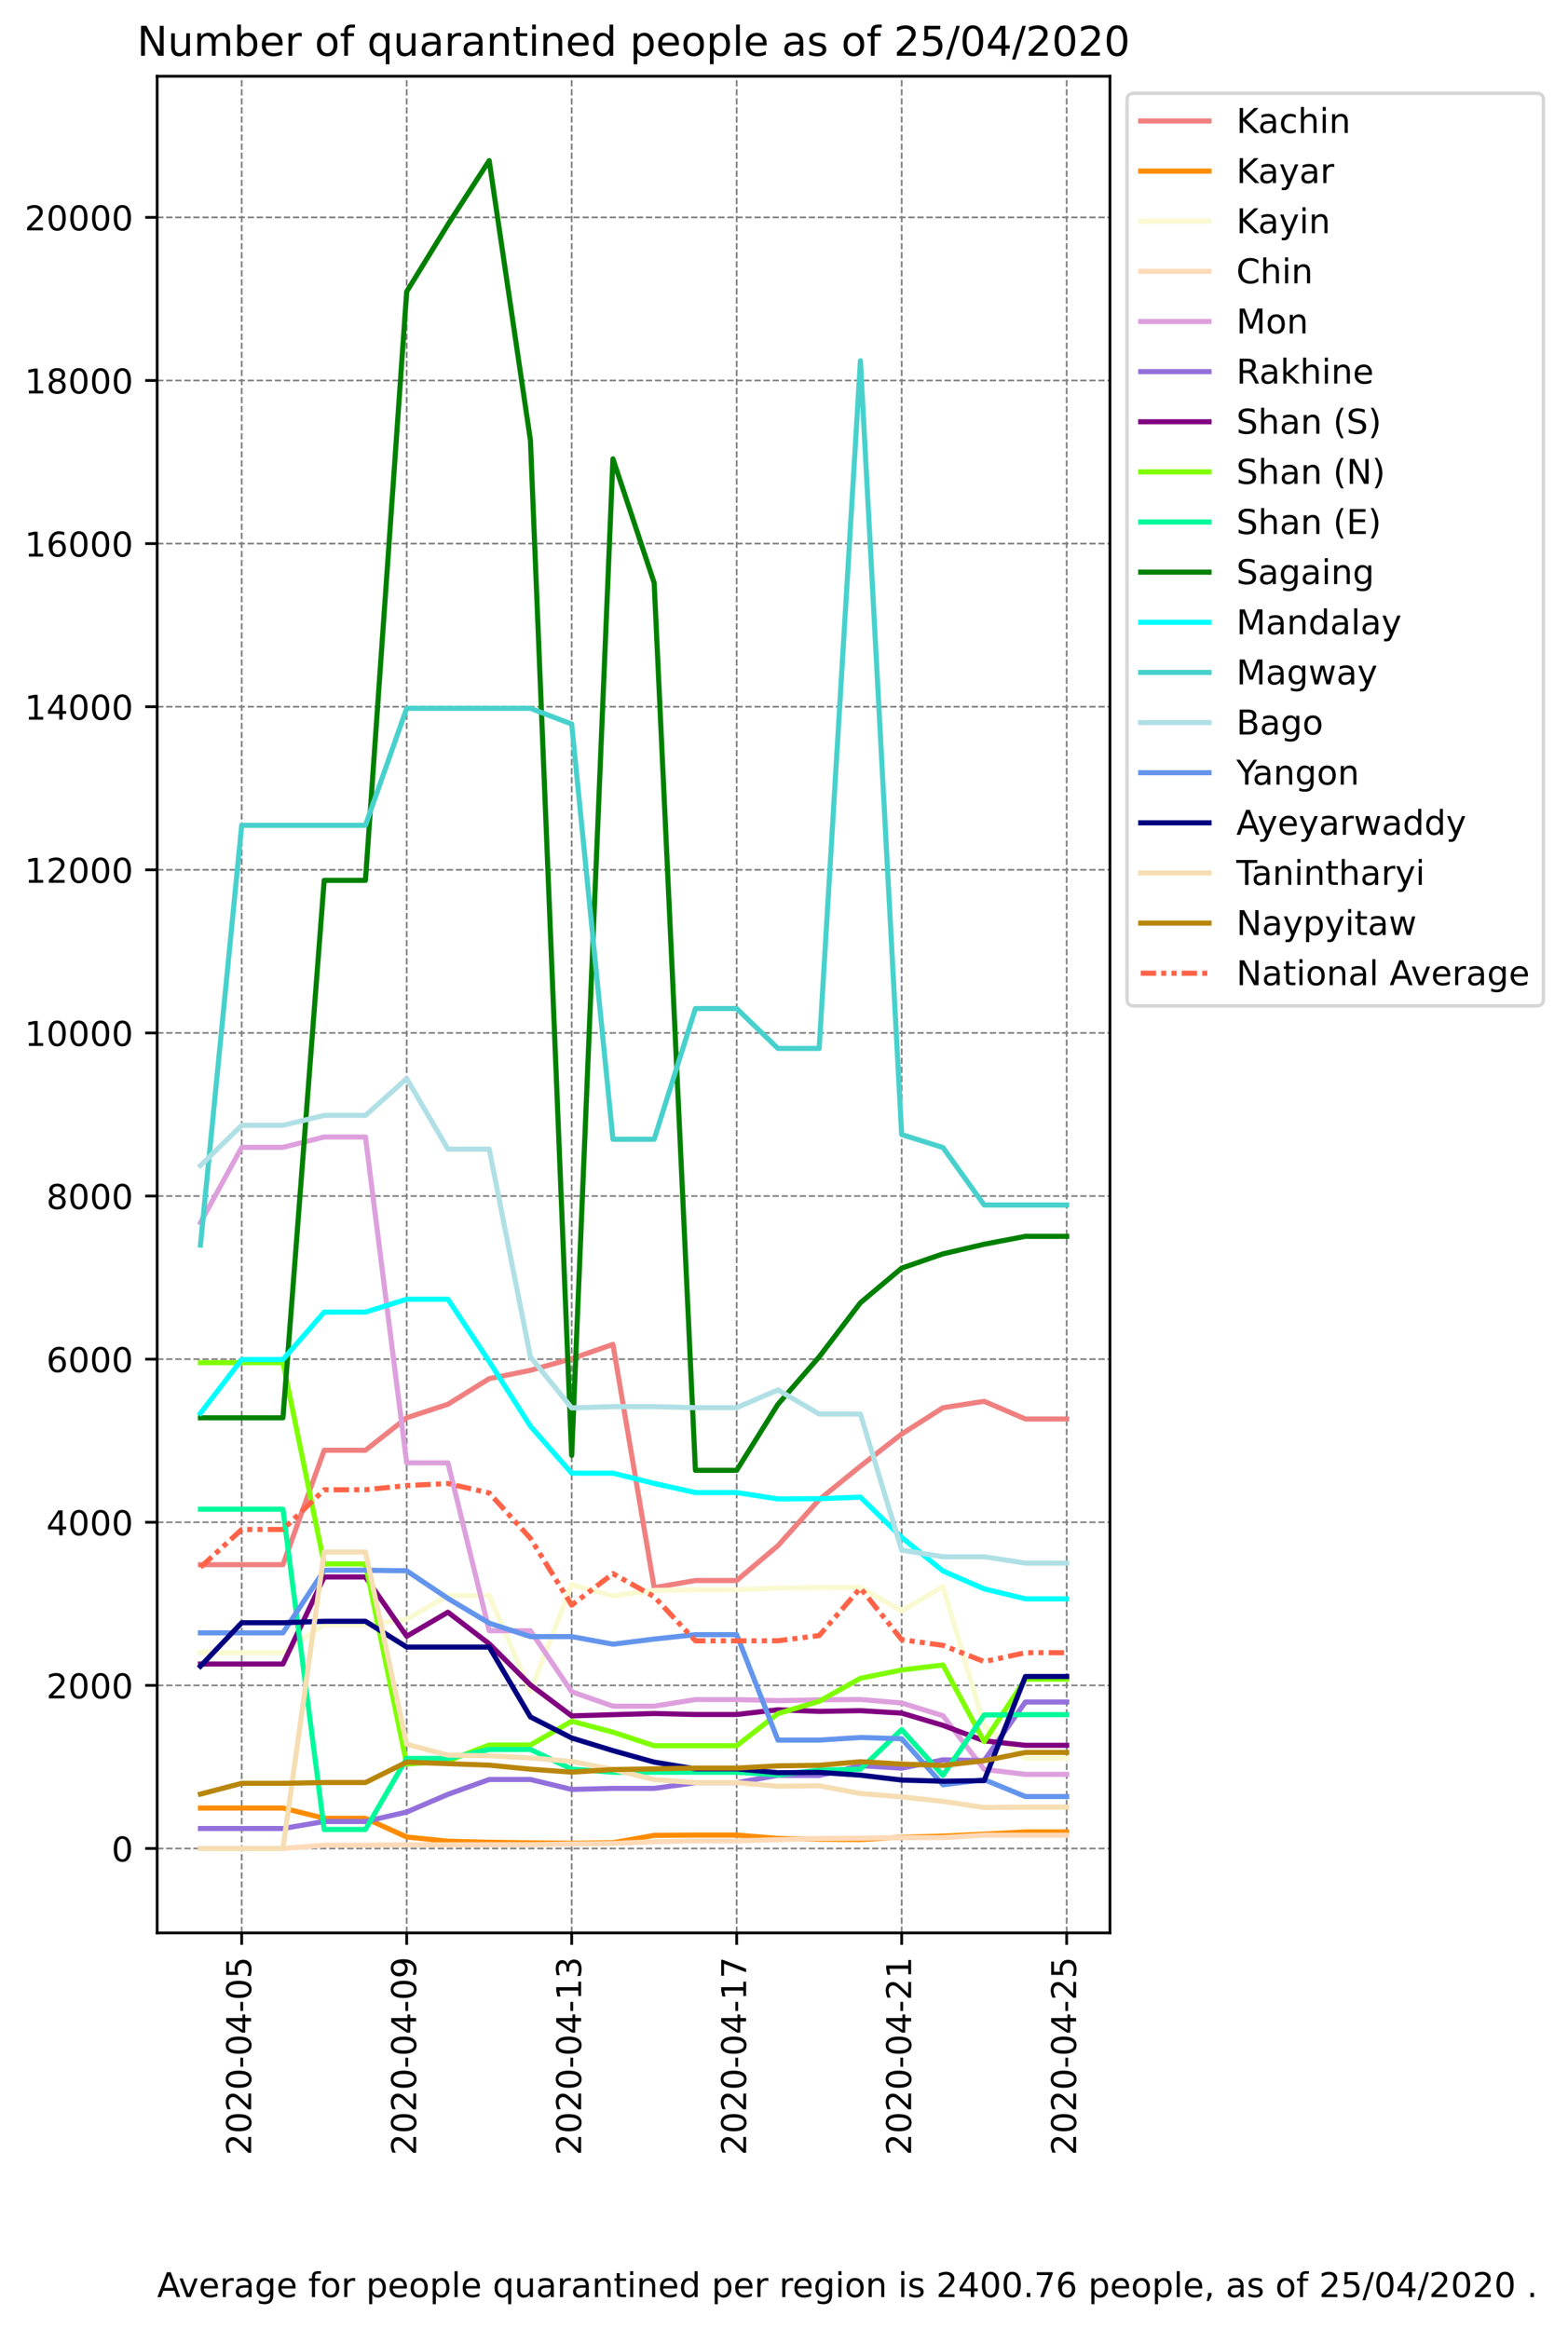 <?xml version="1.0" encoding="utf-8" standalone="no"?>
<!DOCTYPE svg PUBLIC "-//W3C//DTD SVG 1.1//EN"
  "http://www.w3.org/Graphics/SVG/1.1/DTD/svg11.dtd">
<!-- Created with matplotlib (https://matplotlib.org/) -->
<svg height="681.838pt" version="1.1" viewBox="0 0 459.127 681.838" width="459.127pt" xmlns="http://www.w3.org/2000/svg" xmlns:xlink="http://www.w3.org/1999/xlink">
 <defs>
  <style type="text/css">
*{stroke-linecap:butt;stroke-linejoin:round;}
  </style>
 </defs>
 <g id="figure_1">
  <g id="patch_1">
   <path d="M 0 681.838 
L 459.127 681.838 
L 459.127 0 
L 0 0 
z
" style="fill:#ffffff;"/>
  </g>
  <g id="axes_1">
   <g id="patch_2">
    <path d="M 46.013 565.918 
L 325.012 565.918 
L 325.012 22.318 
L 46.013 22.318 
z
" style="fill:#ffffff;"/>
   </g>
   <g id="matplotlib.axis_1">
    <g id="xtick_1">
     <g id="line2d_1">
      <path clip-path="url(#pe9bbc011ff)" d="M 70.772 565.918 
L 70.772 22.318 
" style="fill:none;stroke:#808080;stroke-dasharray:1.85,0.8;stroke-dashoffset:0;stroke-width:0.5;"/>
     </g>
     <g id="line2d_2">
      <defs>
       <path d="M 0 0 
L 0 3.5 
" id="mb1a6296063" style="stroke:#000000;stroke-width:0.8;"/>
      </defs>
      <g>
       <use style="stroke:#000000;stroke-width:0.8;" x="70.772" xlink:href="#mb1a6296063" y="565.918"/>
      </g>
     </g>
     <g id="text_1">
      <!-- 2020-04-05 -->
      <defs>
       <path d="M 19.188 8.297 
L 53.609 8.297 
L 53.609 0 
L 7.328 0 
L 7.328 8.297 
Q 12.938 14.109 22.625 23.891 
Q 32.328 33.688 34.812 36.531 
Q 39.547 41.844 41.422 45.531 
Q 43.312 49.219 43.312 52.781 
Q 43.312 58.594 39.234 62.25 
Q 35.156 65.922 28.609 65.922 
Q 23.969 65.922 18.812 64.312 
Q 13.672 62.703 7.812 59.422 
L 7.812 69.391 
Q 13.766 71.781 18.938 73 
Q 24.125 74.219 28.422 74.219 
Q 39.75 74.219 46.484 68.547 
Q 53.219 62.891 53.219 53.422 
Q 53.219 48.922 51.531 44.891 
Q 49.859 40.875 45.406 35.406 
Q 44.188 33.984 37.641 27.219 
Q 31.109 20.453 19.188 8.297 
z
" id="DejaVuSans-50"/>
       <path d="M 31.781 66.406 
Q 24.172 66.406 20.328 58.906 
Q 16.5 51.422 16.5 36.375 
Q 16.5 21.391 20.328 13.891 
Q 24.172 6.391 31.781 6.391 
Q 39.453 6.391 43.281 13.891 
Q 47.125 21.391 47.125 36.375 
Q 47.125 51.422 43.281 58.906 
Q 39.453 66.406 31.781 66.406 
z
M 31.781 74.219 
Q 44.047 74.219 50.516 64.516 
Q 56.984 54.828 56.984 36.375 
Q 56.984 17.969 50.516 8.266 
Q 44.047 -1.422 31.781 -1.422 
Q 19.531 -1.422 13.062 8.266 
Q 6.594 17.969 6.594 36.375 
Q 6.594 54.828 13.062 64.516 
Q 19.531 74.219 31.781 74.219 
z
" id="DejaVuSans-48"/>
       <path d="M 4.891 31.391 
L 31.203 31.391 
L 31.203 23.391 
L 4.891 23.391 
z
" id="DejaVuSans-45"/>
       <path d="M 37.797 64.312 
L 12.891 25.391 
L 37.797 25.391 
z
M 35.203 72.906 
L 47.609 72.906 
L 47.609 25.391 
L 58.016 25.391 
L 58.016 17.188 
L 47.609 17.188 
L 47.609 0 
L 37.797 0 
L 37.797 17.188 
L 4.891 17.188 
L 4.891 26.703 
z
" id="DejaVuSans-52"/>
       <path d="M 10.797 72.906 
L 49.516 72.906 
L 49.516 64.594 
L 19.828 64.594 
L 19.828 46.734 
Q 21.969 47.469 24.109 47.828 
Q 26.266 48.188 28.422 48.188 
Q 40.625 48.188 47.75 41.5 
Q 54.891 34.812 54.891 23.391 
Q 54.891 11.625 47.562 5.094 
Q 40.234 -1.422 26.906 -1.422 
Q 22.312 -1.422 17.547 -0.641 
Q 12.797 0.141 7.719 1.703 
L 7.719 11.625 
Q 12.109 9.234 16.797 8.062 
Q 21.484 6.891 26.703 6.891 
Q 35.156 6.891 40.078 11.328 
Q 45.016 15.766 45.016 23.391 
Q 45.016 31 40.078 35.438 
Q 35.156 39.891 26.703 39.891 
Q 22.75 39.891 18.812 39.016 
Q 14.891 38.141 10.797 36.281 
z
" id="DejaVuSans-53"/>
      </defs>
      <g transform="translate(73.532 631.034)rotate(-90)scale(0.1 -0.1)">
       <use xlink:href="#DejaVuSans-50"/>
       <use x="63.623" xlink:href="#DejaVuSans-48"/>
       <use x="127.246" xlink:href="#DejaVuSans-50"/>
       <use x="190.869" xlink:href="#DejaVuSans-48"/>
       <use x="254.492" xlink:href="#DejaVuSans-45"/>
       <use x="290.576" xlink:href="#DejaVuSans-48"/>
       <use x="354.199" xlink:href="#DejaVuSans-52"/>
       <use x="417.822" xlink:href="#DejaVuSans-45"/>
       <use x="453.906" xlink:href="#DejaVuSans-48"/>
       <use x="517.529" xlink:href="#DejaVuSans-53"/>
      </g>
     </g>
    </g>
    <g id="xtick_2">
     <g id="line2d_3">
      <path clip-path="url(#pe9bbc011ff)" d="M 119.084 565.918 
L 119.084 22.318 
" style="fill:none;stroke:#808080;stroke-dasharray:1.85,0.8;stroke-dashoffset:0;stroke-width:0.5;"/>
     </g>
     <g id="line2d_4">
      <g>
       <use style="stroke:#000000;stroke-width:0.8;" x="119.084" xlink:href="#mb1a6296063" y="565.918"/>
      </g>
     </g>
     <g id="text_2">
      <!-- 2020-04-09 -->
      <defs>
       <path d="M 10.984 1.516 
L 10.984 10.5 
Q 14.703 8.734 18.5 7.812 
Q 22.312 6.891 25.984 6.891 
Q 35.75 6.891 40.891 13.453 
Q 46.047 20.016 46.781 33.406 
Q 43.953 29.203 39.594 26.953 
Q 35.25 24.703 29.984 24.703 
Q 19.047 24.703 12.672 31.312 
Q 6.297 37.938 6.297 49.422 
Q 6.297 60.641 12.938 67.422 
Q 19.578 74.219 30.609 74.219 
Q 43.266 74.219 49.922 64.516 
Q 56.594 54.828 56.594 36.375 
Q 56.594 19.141 48.406 8.859 
Q 40.234 -1.422 26.422 -1.422 
Q 22.703 -1.422 18.891 -0.688 
Q 15.094 0.047 10.984 1.516 
z
M 30.609 32.422 
Q 37.25 32.422 41.125 36.953 
Q 45.016 41.5 45.016 49.422 
Q 45.016 57.281 41.125 61.844 
Q 37.25 66.406 30.609 66.406 
Q 23.969 66.406 20.094 61.844 
Q 16.219 57.281 16.219 49.422 
Q 16.219 41.5 20.094 36.953 
Q 23.969 32.422 30.609 32.422 
z
" id="DejaVuSans-57"/>
      </defs>
      <g transform="translate(121.843 631.034)rotate(-90)scale(0.1 -0.1)">
       <use xlink:href="#DejaVuSans-50"/>
       <use x="63.623" xlink:href="#DejaVuSans-48"/>
       <use x="127.246" xlink:href="#DejaVuSans-50"/>
       <use x="190.869" xlink:href="#DejaVuSans-48"/>
       <use x="254.492" xlink:href="#DejaVuSans-45"/>
       <use x="290.576" xlink:href="#DejaVuSans-48"/>
       <use x="354.199" xlink:href="#DejaVuSans-52"/>
       <use x="417.822" xlink:href="#DejaVuSans-45"/>
       <use x="453.906" xlink:href="#DejaVuSans-48"/>
       <use x="517.529" xlink:href="#DejaVuSans-57"/>
      </g>
     </g>
    </g>
    <g id="xtick_3">
     <g id="line2d_5">
      <path clip-path="url(#pe9bbc011ff)" d="M 167.396 565.918 
L 167.396 22.318 
" style="fill:none;stroke:#808080;stroke-dasharray:1.85,0.8;stroke-dashoffset:0;stroke-width:0.5;"/>
     </g>
     <g id="line2d_6">
      <g>
       <use style="stroke:#000000;stroke-width:0.8;" x="167.396" xlink:href="#mb1a6296063" y="565.918"/>
      </g>
     </g>
     <g id="text_3">
      <!-- 2020-04-13 -->
      <defs>
       <path d="M 12.406 8.297 
L 28.516 8.297 
L 28.516 63.922 
L 10.984 60.406 
L 10.984 69.391 
L 28.422 72.906 
L 38.281 72.906 
L 38.281 8.297 
L 54.391 8.297 
L 54.391 0 
L 12.406 0 
z
" id="DejaVuSans-49"/>
       <path d="M 40.578 39.312 
Q 47.656 37.797 51.625 33 
Q 55.609 28.219 55.609 21.188 
Q 55.609 10.406 48.188 4.484 
Q 40.766 -1.422 27.094 -1.422 
Q 22.516 -1.422 17.656 -0.516 
Q 12.797 0.391 7.625 2.203 
L 7.625 11.719 
Q 11.719 9.328 16.594 8.109 
Q 21.484 6.891 26.812 6.891 
Q 36.078 6.891 40.938 10.547 
Q 45.797 14.203 45.797 21.188 
Q 45.797 27.641 41.281 31.266 
Q 36.766 34.906 28.719 34.906 
L 20.219 34.906 
L 20.219 43.016 
L 29.109 43.016 
Q 36.375 43.016 40.234 45.922 
Q 44.094 48.828 44.094 54.297 
Q 44.094 59.906 40.109 62.906 
Q 36.141 65.922 28.719 65.922 
Q 24.656 65.922 20.016 65.031 
Q 15.375 64.156 9.812 62.312 
L 9.812 71.094 
Q 15.438 72.656 20.344 73.438 
Q 25.25 74.219 29.594 74.219 
Q 40.828 74.219 47.359 69.109 
Q 53.906 64.016 53.906 55.328 
Q 53.906 49.266 50.438 45.094 
Q 46.969 40.922 40.578 39.312 
z
" id="DejaVuSans-51"/>
      </defs>
      <g transform="translate(170.155 631.034)rotate(-90)scale(0.1 -0.1)">
       <use xlink:href="#DejaVuSans-50"/>
       <use x="63.623" xlink:href="#DejaVuSans-48"/>
       <use x="127.246" xlink:href="#DejaVuSans-50"/>
       <use x="190.869" xlink:href="#DejaVuSans-48"/>
       <use x="254.492" xlink:href="#DejaVuSans-45"/>
       <use x="290.576" xlink:href="#DejaVuSans-48"/>
       <use x="354.199" xlink:href="#DejaVuSans-52"/>
       <use x="417.822" xlink:href="#DejaVuSans-45"/>
       <use x="453.906" xlink:href="#DejaVuSans-49"/>
       <use x="517.529" xlink:href="#DejaVuSans-51"/>
      </g>
     </g>
    </g>
    <g id="xtick_4">
     <g id="line2d_7">
      <path clip-path="url(#pe9bbc011ff)" d="M 215.707 565.918 
L 215.707 22.318 
" style="fill:none;stroke:#808080;stroke-dasharray:1.85,0.8;stroke-dashoffset:0;stroke-width:0.5;"/>
     </g>
     <g id="line2d_8">
      <g>
       <use style="stroke:#000000;stroke-width:0.8;" x="215.707" xlink:href="#mb1a6296063" y="565.918"/>
      </g>
     </g>
     <g id="text_4">
      <!-- 2020-04-17 -->
      <defs>
       <path d="M 8.203 72.906 
L 55.078 72.906 
L 55.078 68.703 
L 28.609 0 
L 18.312 0 
L 43.219 64.594 
L 8.203 64.594 
z
" id="DejaVuSans-55"/>
      </defs>
      <g transform="translate(218.467 631.034)rotate(-90)scale(0.1 -0.1)">
       <use xlink:href="#DejaVuSans-50"/>
       <use x="63.623" xlink:href="#DejaVuSans-48"/>
       <use x="127.246" xlink:href="#DejaVuSans-50"/>
       <use x="190.869" xlink:href="#DejaVuSans-48"/>
       <use x="254.492" xlink:href="#DejaVuSans-45"/>
       <use x="290.576" xlink:href="#DejaVuSans-48"/>
       <use x="354.199" xlink:href="#DejaVuSans-52"/>
       <use x="417.822" xlink:href="#DejaVuSans-45"/>
       <use x="453.906" xlink:href="#DejaVuSans-49"/>
       <use x="517.529" xlink:href="#DejaVuSans-55"/>
      </g>
     </g>
    </g>
    <g id="xtick_5">
     <g id="line2d_9">
      <path clip-path="url(#pe9bbc011ff)" d="M 264.019 565.918 
L 264.019 22.318 
" style="fill:none;stroke:#808080;stroke-dasharray:1.85,0.8;stroke-dashoffset:0;stroke-width:0.5;"/>
     </g>
     <g id="line2d_10">
      <g>
       <use style="stroke:#000000;stroke-width:0.8;" x="264.019" xlink:href="#mb1a6296063" y="565.918"/>
      </g>
     </g>
     <g id="text_5">
      <!-- 2020-04-21 -->
      <g transform="translate(266.778 631.034)rotate(-90)scale(0.1 -0.1)">
       <use xlink:href="#DejaVuSans-50"/>
       <use x="63.623" xlink:href="#DejaVuSans-48"/>
       <use x="127.246" xlink:href="#DejaVuSans-50"/>
       <use x="190.869" xlink:href="#DejaVuSans-48"/>
       <use x="254.492" xlink:href="#DejaVuSans-45"/>
       <use x="290.576" xlink:href="#DejaVuSans-48"/>
       <use x="354.199" xlink:href="#DejaVuSans-52"/>
       <use x="417.822" xlink:href="#DejaVuSans-45"/>
       <use x="453.906" xlink:href="#DejaVuSans-50"/>
       <use x="517.529" xlink:href="#DejaVuSans-49"/>
      </g>
     </g>
    </g>
    <g id="xtick_6">
     <g id="line2d_11">
      <path clip-path="url(#pe9bbc011ff)" d="M 312.331 565.918 
L 312.331 22.318 
" style="fill:none;stroke:#808080;stroke-dasharray:1.85,0.8;stroke-dashoffset:0;stroke-width:0.5;"/>
     </g>
     <g id="line2d_12">
      <g>
       <use style="stroke:#000000;stroke-width:0.8;" x="312.331" xlink:href="#mb1a6296063" y="565.918"/>
      </g>
     </g>
     <g id="text_6">
      <!-- 2020-04-25 -->
      <g transform="translate(315.09 631.034)rotate(-90)scale(0.1 -0.1)">
       <use xlink:href="#DejaVuSans-50"/>
       <use x="63.623" xlink:href="#DejaVuSans-48"/>
       <use x="127.246" xlink:href="#DejaVuSans-50"/>
       <use x="190.869" xlink:href="#DejaVuSans-48"/>
       <use x="254.492" xlink:href="#DejaVuSans-45"/>
       <use x="290.576" xlink:href="#DejaVuSans-48"/>
       <use x="354.199" xlink:href="#DejaVuSans-52"/>
       <use x="417.822" xlink:href="#DejaVuSans-45"/>
       <use x="453.906" xlink:href="#DejaVuSans-50"/>
       <use x="517.529" xlink:href="#DejaVuSans-53"/>
      </g>
     </g>
    </g>
   </g>
   <g id="matplotlib.axis_2">
    <g id="ytick_1">
     <g id="line2d_13">
      <path clip-path="url(#pe9bbc011ff)" d="M 46.013 541.209 
L 325.012 541.209 
" style="fill:none;stroke:#808080;stroke-dasharray:1.85,0.8;stroke-dashoffset:0;stroke-width:0.5;"/>
     </g>
     <g id="line2d_14">
      <defs>
       <path d="M 0 0 
L -3.5 0 
" id="m601bde89b1" style="stroke:#000000;stroke-width:0.8;"/>
      </defs>
      <g>
       <use style="stroke:#000000;stroke-width:0.8;" x="46.013" xlink:href="#m601bde89b1" y="541.209"/>
      </g>
     </g>
     <g id="text_7">
      <!-- 0 -->
      <g transform="translate(32.65 545.008)scale(0.1 -0.1)">
       <use xlink:href="#DejaVuSans-48"/>
      </g>
     </g>
    </g>
    <g id="ytick_2">
     <g id="line2d_15">
      <path clip-path="url(#pe9bbc011ff)" d="M 46.013 493.453 
L 325.012 493.453 
" style="fill:none;stroke:#808080;stroke-dasharray:1.85,0.8;stroke-dashoffset:0;stroke-width:0.5;"/>
     </g>
     <g id="line2d_16">
      <g>
       <use style="stroke:#000000;stroke-width:0.8;" x="46.013" xlink:href="#m601bde89b1" y="493.453"/>
      </g>
     </g>
     <g id="text_8">
      <!-- 2000 -->
      <g transform="translate(13.562 497.252)scale(0.1 -0.1)">
       <use xlink:href="#DejaVuSans-50"/>
       <use x="63.623" xlink:href="#DejaVuSans-48"/>
       <use x="127.246" xlink:href="#DejaVuSans-48"/>
       <use x="190.869" xlink:href="#DejaVuSans-48"/>
      </g>
     </g>
    </g>
    <g id="ytick_3">
     <g id="line2d_17">
      <path clip-path="url(#pe9bbc011ff)" d="M 46.013 445.697 
L 325.012 445.697 
" style="fill:none;stroke:#808080;stroke-dasharray:1.85,0.8;stroke-dashoffset:0;stroke-width:0.5;"/>
     </g>
     <g id="line2d_18">
      <g>
       <use style="stroke:#000000;stroke-width:0.8;" x="46.013" xlink:href="#m601bde89b1" y="445.697"/>
      </g>
     </g>
     <g id="text_9">
      <!-- 4000 -->
      <g transform="translate(13.562 449.496)scale(0.1 -0.1)">
       <use xlink:href="#DejaVuSans-52"/>
       <use x="63.623" xlink:href="#DejaVuSans-48"/>
       <use x="127.246" xlink:href="#DejaVuSans-48"/>
       <use x="190.869" xlink:href="#DejaVuSans-48"/>
      </g>
     </g>
    </g>
    <g id="ytick_4">
     <g id="line2d_19">
      <path clip-path="url(#pe9bbc011ff)" d="M 46.013 397.94 
L 325.012 397.94 
" style="fill:none;stroke:#808080;stroke-dasharray:1.85,0.8;stroke-dashoffset:0;stroke-width:0.5;"/>
     </g>
     <g id="line2d_20">
      <g>
       <use style="stroke:#000000;stroke-width:0.8;" x="46.013" xlink:href="#m601bde89b1" y="397.94"/>
      </g>
     </g>
     <g id="text_10">
      <!-- 6000 -->
      <defs>
       <path d="M 33.016 40.375 
Q 26.375 40.375 22.484 35.828 
Q 18.609 31.297 18.609 23.391 
Q 18.609 15.531 22.484 10.953 
Q 26.375 6.391 33.016 6.391 
Q 39.656 6.391 43.531 10.953 
Q 47.406 15.531 47.406 23.391 
Q 47.406 31.297 43.531 35.828 
Q 39.656 40.375 33.016 40.375 
z
M 52.594 71.297 
L 52.594 62.312 
Q 48.875 64.062 45.094 64.984 
Q 41.312 65.922 37.594 65.922 
Q 27.828 65.922 22.672 59.328 
Q 17.531 52.734 16.797 39.406 
Q 19.672 43.656 24.016 45.922 
Q 28.375 48.188 33.594 48.188 
Q 44.578 48.188 50.953 41.516 
Q 57.328 34.859 57.328 23.391 
Q 57.328 12.156 50.688 5.359 
Q 44.047 -1.422 33.016 -1.422 
Q 20.359 -1.422 13.672 8.266 
Q 6.984 17.969 6.984 36.375 
Q 6.984 53.656 15.188 63.938 
Q 23.391 74.219 37.203 74.219 
Q 40.922 74.219 44.703 73.484 
Q 48.484 72.75 52.594 71.297 
z
" id="DejaVuSans-54"/>
      </defs>
      <g transform="translate(13.562 401.739)scale(0.1 -0.1)">
       <use xlink:href="#DejaVuSans-54"/>
       <use x="63.623" xlink:href="#DejaVuSans-48"/>
       <use x="127.246" xlink:href="#DejaVuSans-48"/>
       <use x="190.869" xlink:href="#DejaVuSans-48"/>
      </g>
     </g>
    </g>
    <g id="ytick_5">
     <g id="line2d_21">
      <path clip-path="url(#pe9bbc011ff)" d="M 46.013 350.184 
L 325.012 350.184 
" style="fill:none;stroke:#808080;stroke-dasharray:1.85,0.8;stroke-dashoffset:0;stroke-width:0.5;"/>
     </g>
     <g id="line2d_22">
      <g>
       <use style="stroke:#000000;stroke-width:0.8;" x="46.013" xlink:href="#m601bde89b1" y="350.184"/>
      </g>
     </g>
     <g id="text_11">
      <!-- 8000 -->
      <defs>
       <path d="M 31.781 34.625 
Q 24.75 34.625 20.719 30.859 
Q 16.703 27.094 16.703 20.516 
Q 16.703 13.922 20.719 10.156 
Q 24.75 6.391 31.781 6.391 
Q 38.812 6.391 42.859 10.172 
Q 46.922 13.969 46.922 20.516 
Q 46.922 27.094 42.891 30.859 
Q 38.875 34.625 31.781 34.625 
z
M 21.922 38.812 
Q 15.578 40.375 12.031 44.719 
Q 8.5 49.078 8.5 55.328 
Q 8.5 64.062 14.719 69.141 
Q 20.953 74.219 31.781 74.219 
Q 42.672 74.219 48.875 69.141 
Q 55.078 64.062 55.078 55.328 
Q 55.078 49.078 51.531 44.719 
Q 48 40.375 41.703 38.812 
Q 48.828 37.156 52.797 32.312 
Q 56.781 27.484 56.781 20.516 
Q 56.781 9.906 50.312 4.234 
Q 43.844 -1.422 31.781 -1.422 
Q 19.734 -1.422 13.25 4.234 
Q 6.781 9.906 6.781 20.516 
Q 6.781 27.484 10.781 32.312 
Q 14.797 37.156 21.922 38.812 
z
M 18.312 54.391 
Q 18.312 48.734 21.844 45.562 
Q 25.391 42.391 31.781 42.391 
Q 38.141 42.391 41.719 45.562 
Q 45.312 48.734 45.312 54.391 
Q 45.312 60.062 41.719 63.234 
Q 38.141 66.406 31.781 66.406 
Q 25.391 66.406 21.844 63.234 
Q 18.312 60.062 18.312 54.391 
z
" id="DejaVuSans-56"/>
      </defs>
      <g transform="translate(13.562 353.983)scale(0.1 -0.1)">
       <use xlink:href="#DejaVuSans-56"/>
       <use x="63.623" xlink:href="#DejaVuSans-48"/>
       <use x="127.246" xlink:href="#DejaVuSans-48"/>
       <use x="190.869" xlink:href="#DejaVuSans-48"/>
      </g>
     </g>
    </g>
    <g id="ytick_6">
     <g id="line2d_23">
      <path clip-path="url(#pe9bbc011ff)" d="M 46.013 302.428 
L 325.012 302.428 
" style="fill:none;stroke:#808080;stroke-dasharray:1.85,0.8;stroke-dashoffset:0;stroke-width:0.5;"/>
     </g>
     <g id="line2d_24">
      <g>
       <use style="stroke:#000000;stroke-width:0.8;" x="46.013" xlink:href="#m601bde89b1" y="302.428"/>
      </g>
     </g>
     <g id="text_12">
      <!-- 10000 -->
      <g transform="translate(7.2 306.227)scale(0.1 -0.1)">
       <use xlink:href="#DejaVuSans-49"/>
       <use x="63.623" xlink:href="#DejaVuSans-48"/>
       <use x="127.246" xlink:href="#DejaVuSans-48"/>
       <use x="190.869" xlink:href="#DejaVuSans-48"/>
       <use x="254.492" xlink:href="#DejaVuSans-48"/>
      </g>
     </g>
    </g>
    <g id="ytick_7">
     <g id="line2d_25">
      <path clip-path="url(#pe9bbc011ff)" d="M 46.013 254.671 
L 325.012 254.671 
" style="fill:none;stroke:#808080;stroke-dasharray:1.85,0.8;stroke-dashoffset:0;stroke-width:0.5;"/>
     </g>
     <g id="line2d_26">
      <g>
       <use style="stroke:#000000;stroke-width:0.8;" x="46.013" xlink:href="#m601bde89b1" y="254.671"/>
      </g>
     </g>
     <g id="text_13">
      <!-- 12000 -->
      <g transform="translate(7.2 258.471)scale(0.1 -0.1)">
       <use xlink:href="#DejaVuSans-49"/>
       <use x="63.623" xlink:href="#DejaVuSans-50"/>
       <use x="127.246" xlink:href="#DejaVuSans-48"/>
       <use x="190.869" xlink:href="#DejaVuSans-48"/>
       <use x="254.492" xlink:href="#DejaVuSans-48"/>
      </g>
     </g>
    </g>
    <g id="ytick_8">
     <g id="line2d_27">
      <path clip-path="url(#pe9bbc011ff)" d="M 46.013 206.915 
L 325.012 206.915 
" style="fill:none;stroke:#808080;stroke-dasharray:1.85,0.8;stroke-dashoffset:0;stroke-width:0.5;"/>
     </g>
     <g id="line2d_28">
      <g>
       <use style="stroke:#000000;stroke-width:0.8;" x="46.013" xlink:href="#m601bde89b1" y="206.915"/>
      </g>
     </g>
     <g id="text_14">
      <!-- 14000 -->
      <g transform="translate(7.2 210.714)scale(0.1 -0.1)">
       <use xlink:href="#DejaVuSans-49"/>
       <use x="63.623" xlink:href="#DejaVuSans-52"/>
       <use x="127.246" xlink:href="#DejaVuSans-48"/>
       <use x="190.869" xlink:href="#DejaVuSans-48"/>
       <use x="254.492" xlink:href="#DejaVuSans-48"/>
      </g>
     </g>
    </g>
    <g id="ytick_9">
     <g id="line2d_29">
      <path clip-path="url(#pe9bbc011ff)" d="M 46.013 159.159 
L 325.012 159.159 
" style="fill:none;stroke:#808080;stroke-dasharray:1.85,0.8;stroke-dashoffset:0;stroke-width:0.5;"/>
     </g>
     <g id="line2d_30">
      <g>
       <use style="stroke:#000000;stroke-width:0.8;" x="46.013" xlink:href="#m601bde89b1" y="159.159"/>
      </g>
     </g>
     <g id="text_15">
      <!-- 16000 -->
      <g transform="translate(7.2 162.958)scale(0.1 -0.1)">
       <use xlink:href="#DejaVuSans-49"/>
       <use x="63.623" xlink:href="#DejaVuSans-54"/>
       <use x="127.246" xlink:href="#DejaVuSans-48"/>
       <use x="190.869" xlink:href="#DejaVuSans-48"/>
       <use x="254.492" xlink:href="#DejaVuSans-48"/>
      </g>
     </g>
    </g>
    <g id="ytick_10">
     <g id="line2d_31">
      <path clip-path="url(#pe9bbc011ff)" d="M 46.013 111.403 
L 325.012 111.403 
" style="fill:none;stroke:#808080;stroke-dasharray:1.85,0.8;stroke-dashoffset:0;stroke-width:0.5;"/>
     </g>
     <g id="line2d_32">
      <g>
       <use style="stroke:#000000;stroke-width:0.8;" x="46.013" xlink:href="#m601bde89b1" y="111.403"/>
      </g>
     </g>
     <g id="text_16">
      <!-- 18000 -->
      <g transform="translate(7.2 115.202)scale(0.1 -0.1)">
       <use xlink:href="#DejaVuSans-49"/>
       <use x="63.623" xlink:href="#DejaVuSans-56"/>
       <use x="127.246" xlink:href="#DejaVuSans-48"/>
       <use x="190.869" xlink:href="#DejaVuSans-48"/>
       <use x="254.492" xlink:href="#DejaVuSans-48"/>
      </g>
     </g>
    </g>
    <g id="ytick_11">
     <g id="line2d_33">
      <path clip-path="url(#pe9bbc011ff)" d="M 46.013 63.646 
L 325.012 63.646 
" style="fill:none;stroke:#808080;stroke-dasharray:1.85,0.8;stroke-dashoffset:0;stroke-width:0.5;"/>
     </g>
     <g id="line2d_34">
      <g>
       <use style="stroke:#000000;stroke-width:0.8;" x="46.013" xlink:href="#m601bde89b1" y="63.646"/>
      </g>
     </g>
     <g id="text_17">
      <!-- 20000 -->
      <g transform="translate(7.2 67.446)scale(0.1 -0.1)">
       <use xlink:href="#DejaVuSans-50"/>
       <use x="63.623" xlink:href="#DejaVuSans-48"/>
       <use x="127.246" xlink:href="#DejaVuSans-48"/>
       <use x="190.869" xlink:href="#DejaVuSans-48"/>
       <use x="254.492" xlink:href="#DejaVuSans-48"/>
      </g>
     </g>
    </g>
   </g>
   <g id="line2d_35">
    <path clip-path="url(#pe9bbc011ff)" d="M 58.694 458.113 
L 70.772 458.113 
L 82.85 458.113 
L 94.928 424.612 
L 107.006 424.612 
L 119.084 415.109 
L 131.162 411.145 
L 143.24 403.647 
L 155.318 401.212 
L 167.396 397.797 
L 179.474 393.618 
L 191.551 464.847 
L 203.629 462.745 
L 215.707 462.745 
L 227.785 452.55 
L 239.863 439.082 
L 251.941 429.268 
L 264.019 419.86 
L 276.097 412.172 
L 288.175 410.285 
L 300.253 415.467 
L 312.331 415.467 
" style="fill:none;stroke:#f08080;stroke-linecap:square;stroke-width:1.5;"/>
   </g>
   <g id="line2d_36">
    <path clip-path="url(#pe9bbc011ff)" d="M 58.694 529.365 
L 70.772 529.365 
L 82.85 529.365 
L 94.928 532.374 
L 107.006 532.374 
L 119.084 537.842 
L 131.162 539.084 
L 143.24 539.394 
L 155.318 539.561 
L 167.396 539.681 
L 179.474 539.514 
L 191.551 537.365 
L 203.629 537.269 
L 215.707 537.269 
L 227.785 538.272 
L 239.863 538.511 
L 251.941 538.606 
L 264.019 537.914 
L 276.097 537.58 
L 288.175 537.006 
L 300.253 536.362 
L 312.331 536.362 
" style="fill:none;stroke:#ff8c00;stroke-linecap:square;stroke-width:1.5;"/>
   </g>
   <g id="line2d_37">
    <path clip-path="url(#pe9bbc011ff)" d="M 58.694 483.854 
L 70.772 483.854 
L 82.85 483.854 
L 94.928 475.64 
L 107.006 475.64 
L 119.084 474.088 
L 131.162 467.163 
L 143.24 467.163 
L 155.318 495.244 
L 167.396 464.011 
L 179.474 467.258 
L 191.551 465.659 
L 203.629 465.468 
L 215.707 465.468 
L 227.785 464.966 
L 239.863 464.823 
L 251.941 464.775 
L 264.019 471.652 
L 276.097 464.512 
L 288.175 505.272 
L 300.253 514.8 
L 312.331 514.8 
" style="fill:none;stroke:#fafad2;stroke-linecap:square;stroke-width:1.5;"/>
   </g>
   <g id="line2d_38">
    <path clip-path="url(#pe9bbc011ff)" d="M 58.694 541.209 
L 70.772 541.209 
L 82.85 541.209 
L 94.928 540.254 
L 107.006 540.254 
L 119.084 540.135 
L 131.162 540.135 
L 143.24 540.111 
L 155.318 540.087 
L 167.396 539.896 
L 179.474 539.752 
L 191.551 539.227 
L 203.629 538.964 
L 215.707 538.964 
L 227.785 538.654 
L 239.863 538.272 
L 251.941 538.2 
L 264.019 538.033 
L 276.097 538.033 
L 288.175 537.317 
L 300.253 537.317 
L 312.331 537.317 
" style="fill:none;stroke:#ffdab9;stroke-linecap:square;stroke-width:1.5;"/>
   </g>
   <g id="line2d_39">
    <path clip-path="url(#pe9bbc011ff)" d="M 58.694 357.968 
L 70.772 335.929 
L 82.85 335.929 
L 94.928 332.896 
L 107.006 332.896 
L 119.084 428.313 
L 131.162 428.313 
L 143.24 477.454 
L 155.318 477.454 
L 167.396 495.315 
L 179.474 499.542 
L 191.551 499.542 
L 203.629 497.608 
L 215.707 497.608 
L 227.785 497.918 
L 239.863 497.679 
L 251.941 497.584 
L 264.019 498.61 
L 276.097 502.335 
L 288.175 518.047 
L 300.253 519.504 
L 312.331 519.504 
" style="fill:none;stroke:#dda0dd;stroke-linecap:square;stroke-width:1.5;"/>
   </g>
   <g id="line2d_40">
    <path clip-path="url(#pe9bbc011ff)" d="M 58.694 535.359 
L 70.772 535.359 
L 82.85 535.359 
L 94.928 533.305 
L 107.006 533.305 
L 119.084 530.536 
L 131.162 525.354 
L 143.24 521.008 
L 155.318 521.008 
L 167.396 523.921 
L 179.474 523.611 
L 191.551 523.611 
L 203.629 521.963 
L 215.707 521.963 
L 227.785 519.79 
L 239.863 519.838 
L 251.941 516.973 
L 264.019 517.689 
L 276.097 515.254 
L 288.175 515.468 
L 300.253 498.324 
L 312.331 498.324 
" style="fill:none;stroke:#9370db;stroke-linecap:square;stroke-width:1.5;"/>
   </g>
   <g id="line2d_41">
    <path clip-path="url(#pe9bbc011ff)" d="M 58.694 487.197 
L 70.772 487.197 
L 82.85 487.197 
L 94.928 461.719 
L 107.006 461.719 
L 119.084 479.078 
L 131.162 472.034 
L 143.24 481.275 
L 155.318 493.333 
L 167.396 502.383 
L 179.474 502.025 
L 191.551 501.691 
L 203.629 501.977 
L 215.707 501.977 
L 227.785 500.592 
L 239.863 501.07 
L 251.941 500.855 
L 264.019 501.571 
L 276.097 505.153 
L 288.175 509.69 
L 300.253 511.003 
L 312.331 511.003 
" style="fill:none;stroke:#800080;stroke-linecap:square;stroke-width:1.5;"/>
   </g>
   <g id="line2d_42">
    <path clip-path="url(#pe9bbc011ff)" d="M 58.694 398.967 
L 70.772 398.967 
L 82.85 398.967 
L 94.928 457.898 
L 107.006 457.898 
L 119.084 516.519 
L 131.162 515.564 
L 143.24 510.908 
L 155.318 510.908 
L 167.396 503.935 
L 179.474 507.159 
L 191.551 511.123 
L 203.629 511.123 
L 215.707 511.123 
L 227.785 501.715 
L 239.863 498.109 
L 251.941 491.375 
L 264.019 488.94 
L 276.097 487.483 
L 288.175 509.929 
L 300.253 491.638 
L 312.331 491.638 
" style="fill:none;stroke:#7fff00;stroke-linecap:square;stroke-width:1.5;"/>
   </g>
   <g id="line2d_43">
    <path clip-path="url(#pe9bbc011ff)" d="M 58.694 441.876 
L 70.772 441.876 
L 82.85 441.876 
L 94.928 535.645 
L 107.006 535.645 
L 119.084 514.848 
L 131.162 514.848 
L 143.24 512.221 
L 155.318 512.221 
L 167.396 517.976 
L 179.474 518.883 
L 191.551 518.883 
L 203.629 518.883 
L 215.707 518.883 
L 227.785 519.671 
L 239.863 518.262 
L 251.941 517.999 
L 264.019 506.395 
L 276.097 519.814 
L 288.175 502.121 
L 300.253 502.025 
L 312.331 502.025 
" style="fill:none;stroke:#00fa9a;stroke-linecap:square;stroke-width:1.5;"/>
   </g>
   <g id="line2d_44">
    <path clip-path="url(#pe9bbc011ff)" d="M 58.694 415.109 
L 70.772 415.109 
L 82.85 415.109 
L 94.928 257.752 
L 107.006 257.752 
L 119.084 85.375 
L 131.162 65.724 
L 143.24 47.027 
L 155.318 128.929 
L 167.396 426.116 
L 179.474 134.35 
L 191.551 170.668 
L 203.629 430.486 
L 215.707 430.486 
L 227.785 411.169 
L 239.863 397.272 
L 251.941 381.417 
L 264.019 371.292 
L 276.097 367.114 
L 288.175 364.296 
L 300.253 361.98 
L 312.331 361.98 
" style="fill:none;stroke:#008000;stroke-linecap:square;stroke-width:1.5;"/>
   </g>
   <g id="line2d_45">
    <path clip-path="url(#pe9bbc011ff)" d="M 58.694 413.771 
L 70.772 398.06 
L 82.85 398.06 
L 94.928 384.163 
L 107.006 384.163 
L 119.084 380.39 
L 131.162 380.39 
L 143.24 398.609 
L 155.318 417.568 
L 167.396 431.322 
L 179.474 431.322 
L 191.551 434.331 
L 203.629 437.005 
L 215.707 437.005 
L 227.785 438.867 
L 239.863 438.796 
L 251.941 438.342 
L 264.019 450.138 
L 276.097 459.952 
L 288.175 465.205 
L 300.253 468.118 
L 312.331 468.118 
" style="fill:none;stroke:#00ffff;stroke-linecap:square;stroke-width:1.5;"/>
   </g>
   <g id="line2d_46">
    <path clip-path="url(#pe9bbc011ff)" d="M 58.694 364.535 
L 70.772 241.634 
L 82.85 241.634 
L 94.928 241.634 
L 107.006 241.634 
L 119.084 207.393 
L 131.162 207.393 
L 143.24 207.393 
L 155.318 207.393 
L 167.396 212.001 
L 179.474 333.565 
L 191.551 333.565 
L 203.629 295.288 
L 215.707 295.288 
L 227.785 306.965 
L 239.863 306.965 
L 251.941 105.624 
L 264.019 332.18 
L 276.097 335.976 
L 288.175 352.811 
L 300.253 352.811 
L 312.331 352.811 
" style="fill:none;stroke:#48d1cc;stroke-linecap:square;stroke-width:1.5;"/>
   </g>
   <g id="line2d_47">
    <path clip-path="url(#pe9bbc011ff)" d="M 58.694 341.277 
L 70.772 329.482 
L 82.85 329.482 
L 94.928 326.569 
L 107.006 326.569 
L 119.084 315.799 
L 131.162 336.454 
L 143.24 336.454 
L 155.318 397.296 
L 167.396 412.219 
L 179.474 411.837 
L 191.551 411.837 
L 203.629 412.148 
L 215.707 412.148 
L 227.785 406.942 
L 239.863 414.01 
L 251.941 414.01 
L 264.019 453.839 
L 276.097 455.797 
L 288.175 455.797 
L 300.253 457.659 
L 312.331 457.659 
" style="fill:none;stroke:#b0e0e6;stroke-linecap:square;stroke-width:1.5;"/>
   </g>
   <g id="line2d_48">
    <path clip-path="url(#pe9bbc011ff)" d="M 58.694 478.075 
L 70.772 478.075 
L 82.85 478.075 
L 94.928 459.737 
L 107.006 459.737 
L 119.084 459.904 
L 131.162 467.999 
L 143.24 475.234 
L 155.318 479.174 
L 167.396 479.174 
L 179.474 481.394 
L 191.551 479.89 
L 203.629 478.601 
L 215.707 478.601 
L 227.785 509.475 
L 239.863 509.475 
L 251.941 508.711 
L 264.019 509.069 
L 276.097 522.56 
L 288.175 521.056 
L 300.253 525.999 
L 312.331 525.999 
" style="fill:none;stroke:#6495ed;stroke-linecap:square;stroke-width:1.5;"/>
   </g>
   <g id="line2d_49">
    <path clip-path="url(#pe9bbc011ff)" d="M 58.694 487.841 
L 70.772 475.114 
L 82.85 475.114 
L 94.928 474.685 
L 107.006 474.685 
L 119.084 482.23 
L 131.162 482.23 
L 143.24 482.23 
L 155.318 502.694 
L 167.396 508.854 
L 179.474 512.555 
L 191.551 515.922 
L 203.629 517.904 
L 215.707 517.904 
L 227.785 519.026 
L 239.863 518.931 
L 251.941 519.743 
L 264.019 521.175 
L 276.097 521.51 
L 288.175 521.342 
L 300.253 490.85 
L 312.331 490.85 
" style="fill:none;stroke:#000080;stroke-linecap:square;stroke-width:1.5;"/>
   </g>
   <g id="line2d_50">
    <path clip-path="url(#pe9bbc011ff)" d="M 58.694 541.209 
L 70.772 541.209 
L 82.85 541.209 
L 94.928 454.412 
L 107.006 454.412 
L 119.084 510.693 
L 131.162 513.892 
L 143.24 514.06 
L 155.318 514.704 
L 167.396 515.731 
L 179.474 518.071 
L 191.551 521.032 
L 203.629 521.939 
L 215.707 521.939 
L 227.785 522.99 
L 239.863 522.847 
L 251.941 525.115 
L 264.019 526.094 
L 276.097 527.407 
L 288.175 529.222 
L 300.253 529.079 
L 312.331 529.079 
" style="fill:none;stroke:#f5deb3;stroke-linecap:square;stroke-width:1.5;"/>
   </g>
   <g id="line2d_51">
    <path clip-path="url(#pe9bbc011ff)" d="M 58.694 525.282 
L 70.772 522.13 
L 82.85 522.13 
L 94.928 521.892 
L 107.006 521.892 
L 119.084 515.922 
L 131.162 516.376 
L 143.24 516.806 
L 155.318 517.999 
L 167.396 518.859 
L 179.474 518.095 
L 191.551 517.904 
L 203.629 517.665 
L 215.707 517.665 
L 227.785 517.02 
L 239.863 516.853 
L 251.941 515.803 
L 264.019 516.495 
L 276.097 516.901 
L 288.175 515.516 
L 300.253 513.081 
L 312.331 513.081 
" style="fill:none;stroke:#b8860b;stroke-linecap:square;stroke-width:1.5;"/>
   </g>
   <g id="line2d_52">
    <path clip-path="url(#pe9bbc011ff)" d="M 58.694 458.883 
L 70.772 447.805 
L 82.85 447.805 
L 94.928 436.187 
L 107.006 436.187 
L 119.084 434.951 
L 131.162 434.359 
L 143.24 437.117 
L 155.318 450.399 
L 167.396 469.952 
L 179.474 460.738 
L 191.551 467.476 
L 203.629 480.414 
L 215.707 480.414 
L 227.785 480.387 
L 239.863 478.87 
L 251.941 464.965 
L 264.019 480.056 
L 276.097 481.738 
L 288.175 486.493 
L 300.253 483.883 
L 312.331 483.883 
" style="fill:none;stroke:#ff6347;stroke-dasharray:4.5,1.5,1.5,1.5,1.5,1.5;stroke-dashoffset:0;stroke-width:1.5;"/>
   </g>
   <g id="patch_3">
    <path d="M 46.013 565.918 
L 46.013 22.318 
" style="fill:none;stroke:#000000;stroke-linecap:square;stroke-linejoin:miter;stroke-width:0.8;"/>
   </g>
   <g id="patch_4">
    <path d="M 325.012 565.918 
L 325.012 22.318 
" style="fill:none;stroke:#000000;stroke-linecap:square;stroke-linejoin:miter;stroke-width:0.8;"/>
   </g>
   <g id="patch_5">
    <path d="M 46.013 565.918 
L 325.012 565.918 
" style="fill:none;stroke:#000000;stroke-linecap:square;stroke-linejoin:miter;stroke-width:0.8;"/>
   </g>
   <g id="patch_6">
    <path d="M 46.013 22.318 
L 325.012 22.318 
" style="fill:none;stroke:#000000;stroke-linecap:square;stroke-linejoin:miter;stroke-width:0.8;"/>
   </g>
   <g id="text_18">
    <!-- Average for people quarantined per region is 2400.76 people, as of 25/04/2020 . -->
    <defs>
     <path d="M 34.188 63.188 
L 20.797 26.906 
L 47.609 26.906 
z
M 28.609 72.906 
L 39.797 72.906 
L 67.578 0 
L 57.328 0 
L 50.688 18.703 
L 17.828 18.703 
L 11.188 0 
L 0.781 0 
z
" id="DejaVuSans-65"/>
     <path d="M 2.984 54.688 
L 12.5 54.688 
L 29.594 8.797 
L 46.688 54.688 
L 56.203 54.688 
L 35.688 0 
L 23.484 0 
z
" id="DejaVuSans-118"/>
     <path d="M 56.203 29.594 
L 56.203 25.203 
L 14.891 25.203 
Q 15.484 15.922 20.484 11.062 
Q 25.484 6.203 34.422 6.203 
Q 39.594 6.203 44.453 7.469 
Q 49.312 8.734 54.109 11.281 
L 54.109 2.781 
Q 49.266 0.734 44.188 -0.344 
Q 39.109 -1.422 33.891 -1.422 
Q 20.797 -1.422 13.156 6.188 
Q 5.516 13.812 5.516 26.812 
Q 5.516 40.234 12.766 48.109 
Q 20.016 56 32.328 56 
Q 43.359 56 49.781 48.891 
Q 56.203 41.797 56.203 29.594 
z
M 47.219 32.234 
Q 47.125 39.594 43.094 43.984 
Q 39.062 48.391 32.422 48.391 
Q 24.906 48.391 20.391 44.141 
Q 15.875 39.891 15.188 32.172 
z
" id="DejaVuSans-101"/>
     <path d="M 41.109 46.297 
Q 39.594 47.172 37.812 47.578 
Q 36.031 48 33.891 48 
Q 26.266 48 22.188 43.047 
Q 18.109 38.094 18.109 28.812 
L 18.109 0 
L 9.078 0 
L 9.078 54.688 
L 18.109 54.688 
L 18.109 46.188 
Q 20.953 51.172 25.484 53.578 
Q 30.031 56 36.531 56 
Q 37.453 56 38.578 55.875 
Q 39.703 55.766 41.062 55.516 
z
" id="DejaVuSans-114"/>
     <path d="M 34.281 27.484 
Q 23.391 27.484 19.188 25 
Q 14.984 22.516 14.984 16.5 
Q 14.984 11.719 18.141 8.906 
Q 21.297 6.109 26.703 6.109 
Q 34.188 6.109 38.703 11.406 
Q 43.219 16.703 43.219 25.484 
L 43.219 27.484 
z
M 52.203 31.203 
L 52.203 0 
L 43.219 0 
L 43.219 8.297 
Q 40.141 3.328 35.547 0.953 
Q 30.953 -1.422 24.312 -1.422 
Q 15.922 -1.422 10.953 3.297 
Q 6 8.016 6 15.922 
Q 6 25.141 12.172 29.828 
Q 18.359 34.516 30.609 34.516 
L 43.219 34.516 
L 43.219 35.406 
Q 43.219 41.609 39.141 45 
Q 35.062 48.391 27.688 48.391 
Q 23 48.391 18.547 47.266 
Q 14.109 46.141 10.016 43.891 
L 10.016 52.203 
Q 14.938 54.109 19.578 55.047 
Q 24.219 56 28.609 56 
Q 40.484 56 46.344 49.844 
Q 52.203 43.703 52.203 31.203 
z
" id="DejaVuSans-97"/>
     <path d="M 45.406 27.984 
Q 45.406 37.75 41.375 43.109 
Q 37.359 48.484 30.078 48.484 
Q 22.859 48.484 18.828 43.109 
Q 14.797 37.75 14.797 27.984 
Q 14.797 18.266 18.828 12.891 
Q 22.859 7.516 30.078 7.516 
Q 37.359 7.516 41.375 12.891 
Q 45.406 18.266 45.406 27.984 
z
M 54.391 6.781 
Q 54.391 -7.172 48.188 -13.984 
Q 42 -20.797 29.203 -20.797 
Q 24.469 -20.797 20.266 -20.094 
Q 16.062 -19.391 12.109 -17.922 
L 12.109 -9.188 
Q 16.062 -11.328 19.922 -12.344 
Q 23.781 -13.375 27.781 -13.375 
Q 36.625 -13.375 41.016 -8.766 
Q 45.406 -4.156 45.406 5.172 
L 45.406 9.625 
Q 42.625 4.781 38.281 2.391 
Q 33.938 0 27.875 0 
Q 17.828 0 11.672 7.656 
Q 5.516 15.328 5.516 27.984 
Q 5.516 40.672 11.672 48.328 
Q 17.828 56 27.875 56 
Q 33.938 56 38.281 53.609 
Q 42.625 51.219 45.406 46.391 
L 45.406 54.688 
L 54.391 54.688 
z
" id="DejaVuSans-103"/>
     <path id="DejaVuSans-32"/>
     <path d="M 37.109 75.984 
L 37.109 68.5 
L 28.516 68.5 
Q 23.688 68.5 21.797 66.547 
Q 19.922 64.594 19.922 59.516 
L 19.922 54.688 
L 34.719 54.688 
L 34.719 47.703 
L 19.922 47.703 
L 19.922 0 
L 10.891 0 
L 10.891 47.703 
L 2.297 47.703 
L 2.297 54.688 
L 10.891 54.688 
L 10.891 58.5 
Q 10.891 67.625 15.141 71.797 
Q 19.391 75.984 28.609 75.984 
z
" id="DejaVuSans-102"/>
     <path d="M 30.609 48.391 
Q 23.391 48.391 19.188 42.75 
Q 14.984 37.109 14.984 27.297 
Q 14.984 17.484 19.156 11.844 
Q 23.344 6.203 30.609 6.203 
Q 37.797 6.203 41.984 11.859 
Q 46.188 17.531 46.188 27.297 
Q 46.188 37.016 41.984 42.703 
Q 37.797 48.391 30.609 48.391 
z
M 30.609 56 
Q 42.328 56 49.016 48.375 
Q 55.719 40.766 55.719 27.297 
Q 55.719 13.875 49.016 6.219 
Q 42.328 -1.422 30.609 -1.422 
Q 18.844 -1.422 12.172 6.219 
Q 5.516 13.875 5.516 27.297 
Q 5.516 40.766 12.172 48.375 
Q 18.844 56 30.609 56 
z
" id="DejaVuSans-111"/>
     <path d="M 18.109 8.203 
L 18.109 -20.797 
L 9.078 -20.797 
L 9.078 54.688 
L 18.109 54.688 
L 18.109 46.391 
Q 20.953 51.266 25.266 53.625 
Q 29.594 56 35.594 56 
Q 45.562 56 51.781 48.094 
Q 58.016 40.188 58.016 27.297 
Q 58.016 14.406 51.781 6.484 
Q 45.562 -1.422 35.594 -1.422 
Q 29.594 -1.422 25.266 0.953 
Q 20.953 3.328 18.109 8.203 
z
M 48.688 27.297 
Q 48.688 37.203 44.609 42.844 
Q 40.531 48.484 33.406 48.484 
Q 26.266 48.484 22.188 42.844 
Q 18.109 37.203 18.109 27.297 
Q 18.109 17.391 22.188 11.75 
Q 26.266 6.109 33.406 6.109 
Q 40.531 6.109 44.609 11.75 
Q 48.688 17.391 48.688 27.297 
z
" id="DejaVuSans-112"/>
     <path d="M 9.422 75.984 
L 18.406 75.984 
L 18.406 0 
L 9.422 0 
z
" id="DejaVuSans-108"/>
     <path d="M 14.797 27.297 
Q 14.797 17.391 18.875 11.75 
Q 22.953 6.109 30.078 6.109 
Q 37.203 6.109 41.297 11.75 
Q 45.406 17.391 45.406 27.297 
Q 45.406 37.203 41.297 42.844 
Q 37.203 48.484 30.078 48.484 
Q 22.953 48.484 18.875 42.844 
Q 14.797 37.203 14.797 27.297 
z
M 45.406 8.203 
Q 42.578 3.328 38.25 0.953 
Q 33.938 -1.422 27.875 -1.422 
Q 17.969 -1.422 11.734 6.484 
Q 5.516 14.406 5.516 27.297 
Q 5.516 40.188 11.734 48.094 
Q 17.969 56 27.875 56 
Q 33.938 56 38.25 53.625 
Q 42.578 51.266 45.406 46.391 
L 45.406 54.688 
L 54.391 54.688 
L 54.391 -20.797 
L 45.406 -20.797 
z
" id="DejaVuSans-113"/>
     <path d="M 8.5 21.578 
L 8.5 54.688 
L 17.484 54.688 
L 17.484 21.922 
Q 17.484 14.156 20.5 10.266 
Q 23.531 6.391 29.594 6.391 
Q 36.859 6.391 41.078 11.031 
Q 45.312 15.672 45.312 23.688 
L 45.312 54.688 
L 54.297 54.688 
L 54.297 0 
L 45.312 0 
L 45.312 8.406 
Q 42.047 3.422 37.719 1 
Q 33.406 -1.422 27.688 -1.422 
Q 18.266 -1.422 13.375 4.438 
Q 8.5 10.297 8.5 21.578 
z
M 31.109 56 
z
" id="DejaVuSans-117"/>
     <path d="M 54.891 33.016 
L 54.891 0 
L 45.906 0 
L 45.906 32.719 
Q 45.906 40.484 42.875 44.328 
Q 39.844 48.188 33.797 48.188 
Q 26.516 48.188 22.312 43.547 
Q 18.109 38.922 18.109 30.906 
L 18.109 0 
L 9.078 0 
L 9.078 54.688 
L 18.109 54.688 
L 18.109 46.188 
Q 21.344 51.125 25.703 53.562 
Q 30.078 56 35.797 56 
Q 45.219 56 50.047 50.172 
Q 54.891 44.344 54.891 33.016 
z
" id="DejaVuSans-110"/>
     <path d="M 18.312 70.219 
L 18.312 54.688 
L 36.812 54.688 
L 36.812 47.703 
L 18.312 47.703 
L 18.312 18.016 
Q 18.312 11.328 20.141 9.422 
Q 21.969 7.516 27.594 7.516 
L 36.812 7.516 
L 36.812 0 
L 27.594 0 
Q 17.188 0 13.234 3.875 
Q 9.281 7.766 9.281 18.016 
L 9.281 47.703 
L 2.688 47.703 
L 2.688 54.688 
L 9.281 54.688 
L 9.281 70.219 
z
" id="DejaVuSans-116"/>
     <path d="M 9.422 54.688 
L 18.406 54.688 
L 18.406 0 
L 9.422 0 
z
M 9.422 75.984 
L 18.406 75.984 
L 18.406 64.594 
L 9.422 64.594 
z
" id="DejaVuSans-105"/>
     <path d="M 45.406 46.391 
L 45.406 75.984 
L 54.391 75.984 
L 54.391 0 
L 45.406 0 
L 45.406 8.203 
Q 42.578 3.328 38.25 0.953 
Q 33.938 -1.422 27.875 -1.422 
Q 17.969 -1.422 11.734 6.484 
Q 5.516 14.406 5.516 27.297 
Q 5.516 40.188 11.734 48.094 
Q 17.969 56 27.875 56 
Q 33.938 56 38.25 53.625 
Q 42.578 51.266 45.406 46.391 
z
M 14.797 27.297 
Q 14.797 17.391 18.875 11.75 
Q 22.953 6.109 30.078 6.109 
Q 37.203 6.109 41.297 11.75 
Q 45.406 17.391 45.406 27.297 
Q 45.406 37.203 41.297 42.844 
Q 37.203 48.484 30.078 48.484 
Q 22.953 48.484 18.875 42.844 
Q 14.797 37.203 14.797 27.297 
z
" id="DejaVuSans-100"/>
     <path d="M 44.281 53.078 
L 44.281 44.578 
Q 40.484 46.531 36.375 47.5 
Q 32.281 48.484 27.875 48.484 
Q 21.188 48.484 17.844 46.438 
Q 14.5 44.391 14.5 40.281 
Q 14.5 37.156 16.891 35.375 
Q 19.281 33.594 26.516 31.984 
L 29.594 31.297 
Q 39.156 29.25 43.188 25.516 
Q 47.219 21.781 47.219 15.094 
Q 47.219 7.469 41.188 3.016 
Q 35.156 -1.422 24.609 -1.422 
Q 20.219 -1.422 15.453 -0.562 
Q 10.688 0.297 5.422 2 
L 5.422 11.281 
Q 10.406 8.688 15.234 7.391 
Q 20.062 6.109 24.812 6.109 
Q 31.156 6.109 34.562 8.281 
Q 37.984 10.453 37.984 14.406 
Q 37.984 18.062 35.516 20.016 
Q 33.062 21.969 24.703 23.781 
L 21.578 24.516 
Q 13.234 26.266 9.516 29.906 
Q 5.812 33.547 5.812 39.891 
Q 5.812 47.609 11.281 51.797 
Q 16.75 56 26.812 56 
Q 31.781 56 36.172 55.266 
Q 40.578 54.547 44.281 53.078 
z
" id="DejaVuSans-115"/>
     <path d="M 10.688 12.406 
L 21 12.406 
L 21 0 
L 10.688 0 
z
" id="DejaVuSans-46"/>
     <path d="M 11.719 12.406 
L 22.016 12.406 
L 22.016 4 
L 14.016 -11.625 
L 7.719 -11.625 
L 11.719 4 
z
" id="DejaVuSans-44"/>
     <path d="M 25.391 72.906 
L 33.688 72.906 
L 8.297 -9.281 
L 0 -9.281 
z
" id="DejaVuSans-47"/>
    </defs>
    <g transform="translate(46.013 672.558)scale(0.1 -0.1)">
     <use xlink:href="#DejaVuSans-65"/>
     <use x="62.533" xlink:href="#DejaVuSans-118"/>
     <use x="121.713" xlink:href="#DejaVuSans-101"/>
     <use x="183.236" xlink:href="#DejaVuSans-114"/>
     <use x="224.35" xlink:href="#DejaVuSans-97"/>
     <use x="285.629" xlink:href="#DejaVuSans-103"/>
     <use x="349.105" xlink:href="#DejaVuSans-101"/>
     <use x="410.629" xlink:href="#DejaVuSans-32"/>
     <use x="442.416" xlink:href="#DejaVuSans-102"/>
     <use x="477.621" xlink:href="#DejaVuSans-111"/>
     <use x="538.803" xlink:href="#DejaVuSans-114"/>
     <use x="579.916" xlink:href="#DejaVuSans-32"/>
     <use x="611.703" xlink:href="#DejaVuSans-112"/>
     <use x="675.18" xlink:href="#DejaVuSans-101"/>
     <use x="736.703" xlink:href="#DejaVuSans-111"/>
     <use x="797.885" xlink:href="#DejaVuSans-112"/>
     <use x="861.361" xlink:href="#DejaVuSans-108"/>
     <use x="889.145" xlink:href="#DejaVuSans-101"/>
     <use x="950.668" xlink:href="#DejaVuSans-32"/>
     <use x="982.455" xlink:href="#DejaVuSans-113"/>
     <use x="1045.932" xlink:href="#DejaVuSans-117"/>
     <use x="1109.311" xlink:href="#DejaVuSans-97"/>
     <use x="1170.59" xlink:href="#DejaVuSans-114"/>
     <use x="1211.703" xlink:href="#DejaVuSans-97"/>
     <use x="1272.982" xlink:href="#DejaVuSans-110"/>
     <use x="1336.361" xlink:href="#DejaVuSans-116"/>
     <use x="1375.57" xlink:href="#DejaVuSans-105"/>
     <use x="1403.354" xlink:href="#DejaVuSans-110"/>
     <use x="1466.732" xlink:href="#DejaVuSans-101"/>
     <use x="1528.256" xlink:href="#DejaVuSans-100"/>
     <use x="1591.732" xlink:href="#DejaVuSans-32"/>
     <use x="1623.52" xlink:href="#DejaVuSans-112"/>
     <use x="1686.996" xlink:href="#DejaVuSans-101"/>
     <use x="1748.52" xlink:href="#DejaVuSans-114"/>
     <use x="1789.633" xlink:href="#DejaVuSans-32"/>
     <use x="1821.42" xlink:href="#DejaVuSans-114"/>
     <use x="1860.283" xlink:href="#DejaVuSans-101"/>
     <use x="1921.807" xlink:href="#DejaVuSans-103"/>
     <use x="1985.283" xlink:href="#DejaVuSans-105"/>
     <use x="2013.066" xlink:href="#DejaVuSans-111"/>
     <use x="2074.248" xlink:href="#DejaVuSans-110"/>
     <use x="2137.627" xlink:href="#DejaVuSans-32"/>
     <use x="2169.414" xlink:href="#DejaVuSans-105"/>
     <use x="2197.197" xlink:href="#DejaVuSans-115"/>
     <use x="2249.297" xlink:href="#DejaVuSans-32"/>
     <use x="2281.084" xlink:href="#DejaVuSans-50"/>
     <use x="2344.707" xlink:href="#DejaVuSans-52"/>
     <use x="2408.33" xlink:href="#DejaVuSans-48"/>
     <use x="2471.953" xlink:href="#DejaVuSans-48"/>
     <use x="2535.576" xlink:href="#DejaVuSans-46"/>
     <use x="2567.363" xlink:href="#DejaVuSans-55"/>
     <use x="2630.986" xlink:href="#DejaVuSans-54"/>
     <use x="2694.609" xlink:href="#DejaVuSans-32"/>
     <use x="2726.396" xlink:href="#DejaVuSans-112"/>
     <use x="2789.873" xlink:href="#DejaVuSans-101"/>
     <use x="2851.396" xlink:href="#DejaVuSans-111"/>
     <use x="2912.578" xlink:href="#DejaVuSans-112"/>
     <use x="2976.055" xlink:href="#DejaVuSans-108"/>
     <use x="3003.838" xlink:href="#DejaVuSans-101"/>
     <use x="3065.361" xlink:href="#DejaVuSans-44"/>
     <use x="3097.148" xlink:href="#DejaVuSans-32"/>
     <use x="3128.936" xlink:href="#DejaVuSans-97"/>
     <use x="3190.215" xlink:href="#DejaVuSans-115"/>
     <use x="3242.314" xlink:href="#DejaVuSans-32"/>
     <use x="3274.102" xlink:href="#DejaVuSans-111"/>
     <use x="3335.283" xlink:href="#DejaVuSans-102"/>
     <use x="3370.488" xlink:href="#DejaVuSans-32"/>
     <use x="3402.275" xlink:href="#DejaVuSans-50"/>
     <use x="3465.898" xlink:href="#DejaVuSans-53"/>
     <use x="3529.521" xlink:href="#DejaVuSans-47"/>
     <use x="3563.213" xlink:href="#DejaVuSans-48"/>
     <use x="3626.836" xlink:href="#DejaVuSans-52"/>
     <use x="3690.459" xlink:href="#DejaVuSans-47"/>
     <use x="3724.15" xlink:href="#DejaVuSans-50"/>
     <use x="3787.773" xlink:href="#DejaVuSans-48"/>
     <use x="3851.396" xlink:href="#DejaVuSans-50"/>
     <use x="3915.02" xlink:href="#DejaVuSans-48"/>
     <use x="3978.643" xlink:href="#DejaVuSans-32"/>
     <use x="4010.43" xlink:href="#DejaVuSans-46"/>
    </g>
   </g>
   <g id="text_19">
    <!-- Number of quarantined people as of 25/04/2020 -->
    <defs>
     <path d="M 9.812 72.906 
L 23.094 72.906 
L 55.422 11.922 
L 55.422 72.906 
L 64.984 72.906 
L 64.984 0 
L 51.703 0 
L 19.391 60.984 
L 19.391 0 
L 9.812 0 
z
" id="DejaVuSans-78"/>
     <path d="M 52 44.188 
Q 55.375 50.25 60.062 53.125 
Q 64.75 56 71.094 56 
Q 79.641 56 84.281 50.016 
Q 88.922 44.047 88.922 33.016 
L 88.922 0 
L 79.891 0 
L 79.891 32.719 
Q 79.891 40.578 77.094 44.375 
Q 74.312 48.188 68.609 48.188 
Q 61.625 48.188 57.562 43.547 
Q 53.516 38.922 53.516 30.906 
L 53.516 0 
L 44.484 0 
L 44.484 32.719 
Q 44.484 40.625 41.703 44.406 
Q 38.922 48.188 33.109 48.188 
Q 26.219 48.188 22.156 43.531 
Q 18.109 38.875 18.109 30.906 
L 18.109 0 
L 9.078 0 
L 9.078 54.688 
L 18.109 54.688 
L 18.109 46.188 
Q 21.188 51.219 25.484 53.609 
Q 29.781 56 35.688 56 
Q 41.656 56 45.828 52.969 
Q 50 49.953 52 44.188 
z
" id="DejaVuSans-109"/>
     <path d="M 48.688 27.297 
Q 48.688 37.203 44.609 42.844 
Q 40.531 48.484 33.406 48.484 
Q 26.266 48.484 22.188 42.844 
Q 18.109 37.203 18.109 27.297 
Q 18.109 17.391 22.188 11.75 
Q 26.266 6.109 33.406 6.109 
Q 40.531 6.109 44.609 11.75 
Q 48.688 17.391 48.688 27.297 
z
M 18.109 46.391 
Q 20.953 51.266 25.266 53.625 
Q 29.594 56 35.594 56 
Q 45.562 56 51.781 48.094 
Q 58.016 40.188 58.016 27.297 
Q 58.016 14.406 51.781 6.484 
Q 45.562 -1.422 35.594 -1.422 
Q 29.594 -1.422 25.266 0.953 
Q 20.953 3.328 18.109 8.203 
L 18.109 0 
L 9.078 0 
L 9.078 75.984 
L 18.109 75.984 
z
" id="DejaVuSans-98"/>
    </defs>
    <g transform="translate(40.119 16.318)scale(0.12 -0.12)">
     <use xlink:href="#DejaVuSans-78"/>
     <use x="74.805" xlink:href="#DejaVuSans-117"/>
     <use x="138.184" xlink:href="#DejaVuSans-109"/>
     <use x="235.596" xlink:href="#DejaVuSans-98"/>
     <use x="299.072" xlink:href="#DejaVuSans-101"/>
     <use x="360.596" xlink:href="#DejaVuSans-114"/>
     <use x="401.709" xlink:href="#DejaVuSans-32"/>
     <use x="433.496" xlink:href="#DejaVuSans-111"/>
     <use x="494.678" xlink:href="#DejaVuSans-102"/>
     <use x="529.883" xlink:href="#DejaVuSans-32"/>
     <use x="561.67" xlink:href="#DejaVuSans-113"/>
     <use x="625.146" xlink:href="#DejaVuSans-117"/>
     <use x="688.525" xlink:href="#DejaVuSans-97"/>
     <use x="749.805" xlink:href="#DejaVuSans-114"/>
     <use x="790.918" xlink:href="#DejaVuSans-97"/>
     <use x="852.197" xlink:href="#DejaVuSans-110"/>
     <use x="915.576" xlink:href="#DejaVuSans-116"/>
     <use x="954.785" xlink:href="#DejaVuSans-105"/>
     <use x="982.568" xlink:href="#DejaVuSans-110"/>
     <use x="1045.947" xlink:href="#DejaVuSans-101"/>
     <use x="1107.471" xlink:href="#DejaVuSans-100"/>
     <use x="1170.947" xlink:href="#DejaVuSans-32"/>
     <use x="1202.734" xlink:href="#DejaVuSans-112"/>
     <use x="1266.211" xlink:href="#DejaVuSans-101"/>
     <use x="1327.734" xlink:href="#DejaVuSans-111"/>
     <use x="1388.916" xlink:href="#DejaVuSans-112"/>
     <use x="1452.393" xlink:href="#DejaVuSans-108"/>
     <use x="1480.176" xlink:href="#DejaVuSans-101"/>
     <use x="1541.699" xlink:href="#DejaVuSans-32"/>
     <use x="1573.486" xlink:href="#DejaVuSans-97"/>
     <use x="1634.766" xlink:href="#DejaVuSans-115"/>
     <use x="1686.865" xlink:href="#DejaVuSans-32"/>
     <use x="1718.652" xlink:href="#DejaVuSans-111"/>
     <use x="1779.834" xlink:href="#DejaVuSans-102"/>
     <use x="1815.039" xlink:href="#DejaVuSans-32"/>
     <use x="1846.826" xlink:href="#DejaVuSans-50"/>
     <use x="1910.449" xlink:href="#DejaVuSans-53"/>
     <use x="1974.072" xlink:href="#DejaVuSans-47"/>
     <use x="2007.764" xlink:href="#DejaVuSans-48"/>
     <use x="2071.387" xlink:href="#DejaVuSans-52"/>
     <use x="2135.01" xlink:href="#DejaVuSans-47"/>
     <use x="2168.701" xlink:href="#DejaVuSans-50"/>
     <use x="2232.324" xlink:href="#DejaVuSans-48"/>
     <use x="2295.947" xlink:href="#DejaVuSans-50"/>
     <use x="2359.57" xlink:href="#DejaVuSans-48"/>
    </g>
   </g>
   <g id="legend_1">
    <g id="patch_7">
     <path d="M 332.012 294.524 
L 449.927 294.524 
Q 451.927 294.524 451.927 292.524 
L 451.927 29.318 
Q 451.927 27.318 449.927 27.318 
L 332.012 27.318 
Q 330.012 27.318 330.012 29.318 
L 330.012 292.524 
Q 330.012 294.524 332.012 294.524 
z
" style="fill:#ffffff;opacity:0.8;stroke:#cccccc;stroke-linejoin:miter;"/>
    </g>
    <g id="line2d_53">
     <path d="M 334.012 35.417 
L 354.012 35.417 
" style="fill:none;stroke:#f08080;stroke-linecap:square;stroke-width:1.5;"/>
    </g>
    <g id="line2d_54"/>
    <g id="text_20">
     <!-- Kachin -->
     <defs>
      <path d="M 9.812 72.906 
L 19.672 72.906 
L 19.672 42.094 
L 52.391 72.906 
L 65.094 72.906 
L 28.906 38.922 
L 67.672 0 
L 54.688 0 
L 19.672 35.109 
L 19.672 0 
L 9.812 0 
z
" id="DejaVuSans-75"/>
      <path d="M 48.781 52.594 
L 48.781 44.188 
Q 44.969 46.297 41.141 47.344 
Q 37.312 48.391 33.406 48.391 
Q 24.656 48.391 19.812 42.844 
Q 14.984 37.312 14.984 27.297 
Q 14.984 17.281 19.812 11.734 
Q 24.656 6.203 33.406 6.203 
Q 37.312 6.203 41.141 7.25 
Q 44.969 8.297 48.781 10.406 
L 48.781 2.094 
Q 45.016 0.344 40.984 -0.531 
Q 36.969 -1.422 32.422 -1.422 
Q 20.062 -1.422 12.781 6.344 
Q 5.516 14.109 5.516 27.297 
Q 5.516 40.672 12.859 48.328 
Q 20.219 56 33.016 56 
Q 37.156 56 41.109 55.141 
Q 45.062 54.297 48.781 52.594 
z
" id="DejaVuSans-99"/>
      <path d="M 54.891 33.016 
L 54.891 0 
L 45.906 0 
L 45.906 32.719 
Q 45.906 40.484 42.875 44.328 
Q 39.844 48.188 33.797 48.188 
Q 26.516 48.188 22.312 43.547 
Q 18.109 38.922 18.109 30.906 
L 18.109 0 
L 9.078 0 
L 9.078 75.984 
L 18.109 75.984 
L 18.109 46.188 
Q 21.344 51.125 25.703 53.562 
Q 30.078 56 35.797 56 
Q 45.219 56 50.047 50.172 
Q 54.891 44.344 54.891 33.016 
z
" id="DejaVuSans-104"/>
     </defs>
     <g transform="translate(362.012 38.917)scale(0.1 -0.1)">
      <use xlink:href="#DejaVuSans-75"/>
      <use x="63.826" xlink:href="#DejaVuSans-97"/>
      <use x="125.105" xlink:href="#DejaVuSans-99"/>
      <use x="180.086" xlink:href="#DejaVuSans-104"/>
      <use x="243.465" xlink:href="#DejaVuSans-105"/>
      <use x="271.248" xlink:href="#DejaVuSans-110"/>
     </g>
    </g>
    <g id="line2d_55">
     <path d="M 334.012 50.095 
L 354.012 50.095 
" style="fill:none;stroke:#ff8c00;stroke-linecap:square;stroke-width:1.5;"/>
    </g>
    <g id="line2d_56"/>
    <g id="text_21">
     <!-- Kayar -->
     <defs>
      <path d="M 32.172 -5.078 
Q 28.375 -14.844 24.75 -17.812 
Q 21.141 -20.797 15.094 -20.797 
L 7.906 -20.797 
L 7.906 -13.281 
L 13.188 -13.281 
Q 16.891 -13.281 18.938 -11.516 
Q 21 -9.766 23.484 -3.219 
L 25.094 0.875 
L 2.984 54.688 
L 12.5 54.688 
L 29.594 11.922 
L 46.688 54.688 
L 56.203 54.688 
z
" id="DejaVuSans-121"/>
     </defs>
     <g transform="translate(362.012 53.595)scale(0.1 -0.1)">
      <use xlink:href="#DejaVuSans-75"/>
      <use x="63.826" xlink:href="#DejaVuSans-97"/>
      <use x="125.105" xlink:href="#DejaVuSans-121"/>
      <use x="184.285" xlink:href="#DejaVuSans-97"/>
      <use x="245.564" xlink:href="#DejaVuSans-114"/>
     </g>
    </g>
    <g id="line2d_57">
     <path d="M 334.012 64.773 
L 354.012 64.773 
" style="fill:none;stroke:#fafad2;stroke-linecap:square;stroke-width:1.5;"/>
    </g>
    <g id="line2d_58"/>
    <g id="text_22">
     <!-- Kayin -->
     <g transform="translate(362.012 68.273)scale(0.1 -0.1)">
      <use xlink:href="#DejaVuSans-75"/>
      <use x="63.826" xlink:href="#DejaVuSans-97"/>
      <use x="125.105" xlink:href="#DejaVuSans-121"/>
      <use x="184.285" xlink:href="#DejaVuSans-105"/>
      <use x="212.068" xlink:href="#DejaVuSans-110"/>
     </g>
    </g>
    <g id="line2d_59">
     <path d="M 334.012 79.451 
L 354.012 79.451 
" style="fill:none;stroke:#ffdab9;stroke-linecap:square;stroke-width:1.5;"/>
    </g>
    <g id="line2d_60"/>
    <g id="text_23">
     <!-- Chin -->
     <defs>
      <path d="M 64.406 67.281 
L 64.406 56.891 
Q 59.422 61.531 53.781 63.812 
Q 48.141 66.109 41.797 66.109 
Q 29.297 66.109 22.656 58.469 
Q 16.016 50.828 16.016 36.375 
Q 16.016 21.969 22.656 14.328 
Q 29.297 6.688 41.797 6.688 
Q 48.141 6.688 53.781 8.984 
Q 59.422 11.281 64.406 15.922 
L 64.406 5.609 
Q 59.234 2.094 53.438 0.328 
Q 47.656 -1.422 41.219 -1.422 
Q 24.656 -1.422 15.125 8.703 
Q 5.609 18.844 5.609 36.375 
Q 5.609 53.953 15.125 64.078 
Q 24.656 74.219 41.219 74.219 
Q 47.75 74.219 53.531 72.484 
Q 59.328 70.75 64.406 67.281 
z
" id="DejaVuSans-67"/>
     </defs>
     <g transform="translate(362.012 82.951)scale(0.1 -0.1)">
      <use xlink:href="#DejaVuSans-67"/>
      <use x="69.824" xlink:href="#DejaVuSans-104"/>
      <use x="133.203" xlink:href="#DejaVuSans-105"/>
      <use x="160.986" xlink:href="#DejaVuSans-110"/>
     </g>
    </g>
    <g id="line2d_61">
     <path d="M 334.012 94.129 
L 354.012 94.129 
" style="fill:none;stroke:#dda0dd;stroke-linecap:square;stroke-width:1.5;"/>
    </g>
    <g id="line2d_62"/>
    <g id="text_24">
     <!-- Mon -->
     <defs>
      <path d="M 9.812 72.906 
L 24.516 72.906 
L 43.109 23.297 
L 61.812 72.906 
L 76.516 72.906 
L 76.516 0 
L 66.891 0 
L 66.891 64.016 
L 48.094 14.016 
L 38.188 14.016 
L 19.391 64.016 
L 19.391 0 
L 9.812 0 
z
" id="DejaVuSans-77"/>
     </defs>
     <g transform="translate(362.012 97.629)scale(0.1 -0.1)">
      <use xlink:href="#DejaVuSans-77"/>
      <use x="86.279" xlink:href="#DejaVuSans-111"/>
      <use x="147.461" xlink:href="#DejaVuSans-110"/>
     </g>
    </g>
    <g id="line2d_63">
     <path d="M 334.012 108.807 
L 354.012 108.807 
" style="fill:none;stroke:#9370db;stroke-linecap:square;stroke-width:1.5;"/>
    </g>
    <g id="line2d_64"/>
    <g id="text_25">
     <!-- Rakhine -->
     <defs>
      <path d="M 44.391 34.188 
Q 47.562 33.109 50.562 29.594 
Q 53.562 26.078 56.594 19.922 
L 66.609 0 
L 56 0 
L 46.688 18.703 
Q 43.062 26.031 39.672 28.422 
Q 36.281 30.812 30.422 30.812 
L 19.672 30.812 
L 19.672 0 
L 9.812 0 
L 9.812 72.906 
L 32.078 72.906 
Q 44.578 72.906 50.734 67.672 
Q 56.891 62.453 56.891 51.906 
Q 56.891 45.016 53.688 40.469 
Q 50.484 35.938 44.391 34.188 
z
M 19.672 64.797 
L 19.672 38.922 
L 32.078 38.922 
Q 39.203 38.922 42.844 42.219 
Q 46.484 45.516 46.484 51.906 
Q 46.484 58.297 42.844 61.547 
Q 39.203 64.797 32.078 64.797 
z
" id="DejaVuSans-82"/>
      <path d="M 9.078 75.984 
L 18.109 75.984 
L 18.109 31.109 
L 44.922 54.688 
L 56.391 54.688 
L 27.391 29.109 
L 57.625 0 
L 45.906 0 
L 18.109 26.703 
L 18.109 0 
L 9.078 0 
z
" id="DejaVuSans-107"/>
     </defs>
     <g transform="translate(362.012 112.307)scale(0.1 -0.1)">
      <use xlink:href="#DejaVuSans-82"/>
      <use x="67.232" xlink:href="#DejaVuSans-97"/>
      <use x="128.512" xlink:href="#DejaVuSans-107"/>
      <use x="186.422" xlink:href="#DejaVuSans-104"/>
      <use x="249.801" xlink:href="#DejaVuSans-105"/>
      <use x="277.584" xlink:href="#DejaVuSans-110"/>
      <use x="340.963" xlink:href="#DejaVuSans-101"/>
     </g>
    </g>
    <g id="line2d_65">
     <path d="M 334.012 123.485 
L 354.012 123.485 
" style="fill:none;stroke:#800080;stroke-linecap:square;stroke-width:1.5;"/>
    </g>
    <g id="line2d_66"/>
    <g id="text_26">
     <!-- Shan (S) -->
     <defs>
      <path d="M 53.516 70.516 
L 53.516 60.891 
Q 47.906 63.578 42.922 64.891 
Q 37.938 66.219 33.297 66.219 
Q 25.25 66.219 20.875 63.094 
Q 16.5 59.969 16.5 54.203 
Q 16.5 49.359 19.406 46.891 
Q 22.312 44.438 30.422 42.922 
L 36.375 41.703 
Q 47.406 39.594 52.656 34.297 
Q 57.906 29 57.906 20.125 
Q 57.906 9.516 50.797 4.047 
Q 43.703 -1.422 29.984 -1.422 
Q 24.812 -1.422 18.969 -0.25 
Q 13.141 0.922 6.891 3.219 
L 6.891 13.375 
Q 12.891 10.016 18.656 8.297 
Q 24.422 6.594 29.984 6.594 
Q 38.422 6.594 43.016 9.906 
Q 47.609 13.234 47.609 19.391 
Q 47.609 24.75 44.312 27.781 
Q 41.016 30.812 33.5 32.328 
L 27.484 33.5 
Q 16.453 35.688 11.516 40.375 
Q 6.594 45.062 6.594 53.422 
Q 6.594 63.094 13.406 68.656 
Q 20.219 74.219 32.172 74.219 
Q 37.312 74.219 42.625 73.281 
Q 47.953 72.359 53.516 70.516 
z
" id="DejaVuSans-83"/>
      <path d="M 31 75.875 
Q 24.469 64.656 21.281 53.656 
Q 18.109 42.672 18.109 31.391 
Q 18.109 20.125 21.312 9.062 
Q 24.516 -2 31 -13.188 
L 23.188 -13.188 
Q 15.875 -1.703 12.234 9.375 
Q 8.594 20.453 8.594 31.391 
Q 8.594 42.281 12.203 53.312 
Q 15.828 64.359 23.188 75.875 
z
" id="DejaVuSans-40"/>
      <path d="M 8.016 75.875 
L 15.828 75.875 
Q 23.141 64.359 26.781 53.312 
Q 30.422 42.281 30.422 31.391 
Q 30.422 20.453 26.781 9.375 
Q 23.141 -1.703 15.828 -13.188 
L 8.016 -13.188 
Q 14.5 -2 17.703 9.062 
Q 20.906 20.125 20.906 31.391 
Q 20.906 42.672 17.703 53.656 
Q 14.5 64.656 8.016 75.875 
z
" id="DejaVuSans-41"/>
     </defs>
     <g transform="translate(362.012 126.985)scale(0.1 -0.1)">
      <use xlink:href="#DejaVuSans-83"/>
      <use x="63.477" xlink:href="#DejaVuSans-104"/>
      <use x="126.855" xlink:href="#DejaVuSans-97"/>
      <use x="188.135" xlink:href="#DejaVuSans-110"/>
      <use x="251.514" xlink:href="#DejaVuSans-32"/>
      <use x="283.301" xlink:href="#DejaVuSans-40"/>
      <use x="322.314" xlink:href="#DejaVuSans-83"/>
      <use x="385.791" xlink:href="#DejaVuSans-41"/>
     </g>
    </g>
    <g id="line2d_67">
     <path d="M 334.012 138.163 
L 354.012 138.163 
" style="fill:none;stroke:#7fff00;stroke-linecap:square;stroke-width:1.5;"/>
    </g>
    <g id="line2d_68"/>
    <g id="text_27">
     <!-- Shan (N) -->
     <g transform="translate(362.012 141.663)scale(0.1 -0.1)">
      <use xlink:href="#DejaVuSans-83"/>
      <use x="63.477" xlink:href="#DejaVuSans-104"/>
      <use x="126.855" xlink:href="#DejaVuSans-97"/>
      <use x="188.135" xlink:href="#DejaVuSans-110"/>
      <use x="251.514" xlink:href="#DejaVuSans-32"/>
      <use x="283.301" xlink:href="#DejaVuSans-40"/>
      <use x="322.314" xlink:href="#DejaVuSans-78"/>
      <use x="397.119" xlink:href="#DejaVuSans-41"/>
     </g>
    </g>
    <g id="line2d_69">
     <path d="M 334.012 152.842 
L 354.012 152.842 
" style="fill:none;stroke:#00fa9a;stroke-linecap:square;stroke-width:1.5;"/>
    </g>
    <g id="line2d_70"/>
    <g id="text_28">
     <!-- Shan (E) -->
     <defs>
      <path d="M 9.812 72.906 
L 55.906 72.906 
L 55.906 64.594 
L 19.672 64.594 
L 19.672 43.016 
L 54.391 43.016 
L 54.391 34.719 
L 19.672 34.719 
L 19.672 8.297 
L 56.781 8.297 
L 56.781 0 
L 9.812 0 
z
" id="DejaVuSans-69"/>
     </defs>
     <g transform="translate(362.012 156.342)scale(0.1 -0.1)">
      <use xlink:href="#DejaVuSans-83"/>
      <use x="63.477" xlink:href="#DejaVuSans-104"/>
      <use x="126.855" xlink:href="#DejaVuSans-97"/>
      <use x="188.135" xlink:href="#DejaVuSans-110"/>
      <use x="251.514" xlink:href="#DejaVuSans-32"/>
      <use x="283.301" xlink:href="#DejaVuSans-40"/>
      <use x="322.314" xlink:href="#DejaVuSans-69"/>
      <use x="385.498" xlink:href="#DejaVuSans-41"/>
     </g>
    </g>
    <g id="line2d_71">
     <path d="M 334.012 167.52 
L 354.012 167.52 
" style="fill:none;stroke:#008000;stroke-linecap:square;stroke-width:1.5;"/>
    </g>
    <g id="line2d_72"/>
    <g id="text_29">
     <!-- Sagaing -->
     <g transform="translate(362.012 171.02)scale(0.1 -0.1)">
      <use xlink:href="#DejaVuSans-83"/>
      <use x="63.477" xlink:href="#DejaVuSans-97"/>
      <use x="124.756" xlink:href="#DejaVuSans-103"/>
      <use x="188.232" xlink:href="#DejaVuSans-97"/>
      <use x="249.512" xlink:href="#DejaVuSans-105"/>
      <use x="277.295" xlink:href="#DejaVuSans-110"/>
      <use x="340.674" xlink:href="#DejaVuSans-103"/>
     </g>
    </g>
    <g id="line2d_73">
     <path d="M 334.012 182.198 
L 354.012 182.198 
" style="fill:none;stroke:#00ffff;stroke-linecap:square;stroke-width:1.5;"/>
    </g>
    <g id="line2d_74"/>
    <g id="text_30">
     <!-- Mandalay -->
     <g transform="translate(362.012 185.698)scale(0.1 -0.1)">
      <use xlink:href="#DejaVuSans-77"/>
      <use x="86.279" xlink:href="#DejaVuSans-97"/>
      <use x="147.559" xlink:href="#DejaVuSans-110"/>
      <use x="210.938" xlink:href="#DejaVuSans-100"/>
      <use x="274.414" xlink:href="#DejaVuSans-97"/>
      <use x="335.693" xlink:href="#DejaVuSans-108"/>
      <use x="363.477" xlink:href="#DejaVuSans-97"/>
      <use x="424.756" xlink:href="#DejaVuSans-121"/>
     </g>
    </g>
    <g id="line2d_75">
     <path d="M 334.012 196.876 
L 354.012 196.876 
" style="fill:none;stroke:#48d1cc;stroke-linecap:square;stroke-width:1.5;"/>
    </g>
    <g id="line2d_76"/>
    <g id="text_31">
     <!-- Magway -->
     <defs>
      <path d="M 4.203 54.688 
L 13.188 54.688 
L 24.422 12.016 
L 35.594 54.688 
L 46.188 54.688 
L 57.422 12.016 
L 68.609 54.688 
L 77.594 54.688 
L 63.281 0 
L 52.688 0 
L 40.922 44.828 
L 29.109 0 
L 18.5 0 
z
" id="DejaVuSans-119"/>
     </defs>
     <g transform="translate(362.012 200.376)scale(0.1 -0.1)">
      <use xlink:href="#DejaVuSans-77"/>
      <use x="86.279" xlink:href="#DejaVuSans-97"/>
      <use x="147.559" xlink:href="#DejaVuSans-103"/>
      <use x="211.035" xlink:href="#DejaVuSans-119"/>
      <use x="292.822" xlink:href="#DejaVuSans-97"/>
      <use x="354.102" xlink:href="#DejaVuSans-121"/>
     </g>
    </g>
    <g id="line2d_77">
     <path d="M 334.012 211.554 
L 354.012 211.554 
" style="fill:none;stroke:#b0e0e6;stroke-linecap:square;stroke-width:1.5;"/>
    </g>
    <g id="line2d_78"/>
    <g id="text_32">
     <!-- Bago -->
     <defs>
      <path d="M 19.672 34.812 
L 19.672 8.109 
L 35.5 8.109 
Q 43.453 8.109 47.281 11.406 
Q 51.125 14.703 51.125 21.484 
Q 51.125 28.328 47.281 31.562 
Q 43.453 34.812 35.5 34.812 
z
M 19.672 64.797 
L 19.672 42.828 
L 34.281 42.828 
Q 41.5 42.828 45.031 45.531 
Q 48.578 48.25 48.578 53.812 
Q 48.578 59.328 45.031 62.062 
Q 41.5 64.797 34.281 64.797 
z
M 9.812 72.906 
L 35.016 72.906 
Q 46.297 72.906 52.391 68.219 
Q 58.5 63.531 58.5 54.891 
Q 58.5 48.188 55.375 44.234 
Q 52.25 40.281 46.188 39.312 
Q 53.469 37.75 57.5 32.781 
Q 61.531 27.828 61.531 20.406 
Q 61.531 10.641 54.891 5.312 
Q 48.25 0 35.984 0 
L 9.812 0 
z
" id="DejaVuSans-66"/>
     </defs>
     <g transform="translate(362.012 215.054)scale(0.1 -0.1)">
      <use xlink:href="#DejaVuSans-66"/>
      <use x="68.604" xlink:href="#DejaVuSans-97"/>
      <use x="129.883" xlink:href="#DejaVuSans-103"/>
      <use x="193.359" xlink:href="#DejaVuSans-111"/>
     </g>
    </g>
    <g id="line2d_79">
     <path d="M 334.012 226.232 
L 354.012 226.232 
" style="fill:none;stroke:#6495ed;stroke-linecap:square;stroke-width:1.5;"/>
    </g>
    <g id="line2d_80"/>
    <g id="text_33">
     <!-- Yangon -->
     <defs>
      <path d="M -0.203 72.906 
L 10.406 72.906 
L 30.609 42.922 
L 50.688 72.906 
L 61.281 72.906 
L 35.5 34.719 
L 35.5 0 
L 25.594 0 
L 25.594 34.719 
z
" id="DejaVuSans-89"/>
     </defs>
     <g transform="translate(362.012 229.732)scale(0.1 -0.1)">
      <use xlink:href="#DejaVuSans-89"/>
      <use x="47.334" xlink:href="#DejaVuSans-97"/>
      <use x="108.613" xlink:href="#DejaVuSans-110"/>
      <use x="171.992" xlink:href="#DejaVuSans-103"/>
      <use x="235.469" xlink:href="#DejaVuSans-111"/>
      <use x="296.65" xlink:href="#DejaVuSans-110"/>
     </g>
    </g>
    <g id="line2d_81">
     <path d="M 334.012 240.91 
L 354.012 240.91 
" style="fill:none;stroke:#000080;stroke-linecap:square;stroke-width:1.5;"/>
    </g>
    <g id="line2d_82"/>
    <g id="text_34">
     <!-- Ayeyarwaddy -->
     <g transform="translate(362.012 244.41)scale(0.1 -0.1)">
      <use xlink:href="#DejaVuSans-65"/>
      <use x="61.658" xlink:href="#DejaVuSans-121"/>
      <use x="120.838" xlink:href="#DejaVuSans-101"/>
      <use x="182.361" xlink:href="#DejaVuSans-121"/>
      <use x="241.541" xlink:href="#DejaVuSans-97"/>
      <use x="302.82" xlink:href="#DejaVuSans-114"/>
      <use x="343.934" xlink:href="#DejaVuSans-119"/>
      <use x="425.721" xlink:href="#DejaVuSans-97"/>
      <use x="487" xlink:href="#DejaVuSans-100"/>
      <use x="550.477" xlink:href="#DejaVuSans-100"/>
      <use x="613.953" xlink:href="#DejaVuSans-121"/>
     </g>
    </g>
    <g id="line2d_83">
     <path d="M 334.012 255.588 
L 354.012 255.588 
" style="fill:none;stroke:#f5deb3;stroke-linecap:square;stroke-width:1.5;"/>
    </g>
    <g id="line2d_84"/>
    <g id="text_35">
     <!-- Tanintharyi -->
     <defs>
      <path d="M -0.297 72.906 
L 61.375 72.906 
L 61.375 64.594 
L 35.5 64.594 
L 35.5 0 
L 25.594 0 
L 25.594 64.594 
L -0.297 64.594 
z
" id="DejaVuSans-84"/>
     </defs>
     <g transform="translate(362.012 259.088)scale(0.1 -0.1)">
      <use xlink:href="#DejaVuSans-84"/>
      <use x="44.584" xlink:href="#DejaVuSans-97"/>
      <use x="105.863" xlink:href="#DejaVuSans-110"/>
      <use x="169.242" xlink:href="#DejaVuSans-105"/>
      <use x="197.025" xlink:href="#DejaVuSans-110"/>
      <use x="260.404" xlink:href="#DejaVuSans-116"/>
      <use x="299.613" xlink:href="#DejaVuSans-104"/>
      <use x="362.992" xlink:href="#DejaVuSans-97"/>
      <use x="424.271" xlink:href="#DejaVuSans-114"/>
      <use x="465.385" xlink:href="#DejaVuSans-121"/>
      <use x="524.564" xlink:href="#DejaVuSans-105"/>
     </g>
    </g>
    <g id="line2d_85">
     <path d="M 334.012 270.267 
L 354.012 270.267 
" style="fill:none;stroke:#b8860b;stroke-linecap:square;stroke-width:1.5;"/>
    </g>
    <g id="line2d_86"/>
    <g id="text_36">
     <!-- Naypyitaw -->
     <g transform="translate(362.012 273.767)scale(0.1 -0.1)">
      <use xlink:href="#DejaVuSans-78"/>
      <use x="74.805" xlink:href="#DejaVuSans-97"/>
      <use x="136.084" xlink:href="#DejaVuSans-121"/>
      <use x="195.264" xlink:href="#DejaVuSans-112"/>
      <use x="258.74" xlink:href="#DejaVuSans-121"/>
      <use x="317.92" xlink:href="#DejaVuSans-105"/>
      <use x="345.703" xlink:href="#DejaVuSans-116"/>
      <use x="384.912" xlink:href="#DejaVuSans-97"/>
      <use x="446.191" xlink:href="#DejaVuSans-119"/>
     </g>
    </g>
    <g id="line2d_87">
     <path d="M 334.012 284.945 
L 354.012 284.945 
" style="fill:none;stroke:#ff6347;stroke-dasharray:4.5,1.5,1.5,1.5,1.5,1.5;stroke-dashoffset:0;stroke-width:1.5;"/>
    </g>
    <g id="line2d_88"/>
    <g id="text_37">
     <!-- National Average -->
     <g transform="translate(362.012 288.445)scale(0.1 -0.1)">
      <use xlink:href="#DejaVuSans-78"/>
      <use x="74.805" xlink:href="#DejaVuSans-97"/>
      <use x="136.084" xlink:href="#DejaVuSans-116"/>
      <use x="175.293" xlink:href="#DejaVuSans-105"/>
      <use x="203.076" xlink:href="#DejaVuSans-111"/>
      <use x="264.258" xlink:href="#DejaVuSans-110"/>
      <use x="327.637" xlink:href="#DejaVuSans-97"/>
      <use x="388.916" xlink:href="#DejaVuSans-108"/>
      <use x="416.699" xlink:href="#DejaVuSans-32"/>
      <use x="448.486" xlink:href="#DejaVuSans-65"/>
      <use x="511.02" xlink:href="#DejaVuSans-118"/>
      <use x="570.199" xlink:href="#DejaVuSans-101"/>
      <use x="631.723" xlink:href="#DejaVuSans-114"/>
      <use x="672.836" xlink:href="#DejaVuSans-97"/>
      <use x="734.115" xlink:href="#DejaVuSans-103"/>
      <use x="797.592" xlink:href="#DejaVuSans-101"/>
     </g>
    </g>
   </g>
  </g>
 </g>
 <defs>
  <clipPath id="pe9bbc011ff">
   <rect height="543.6" width="279" x="46.013" y="22.318"/>
  </clipPath>
 </defs>
</svg>
